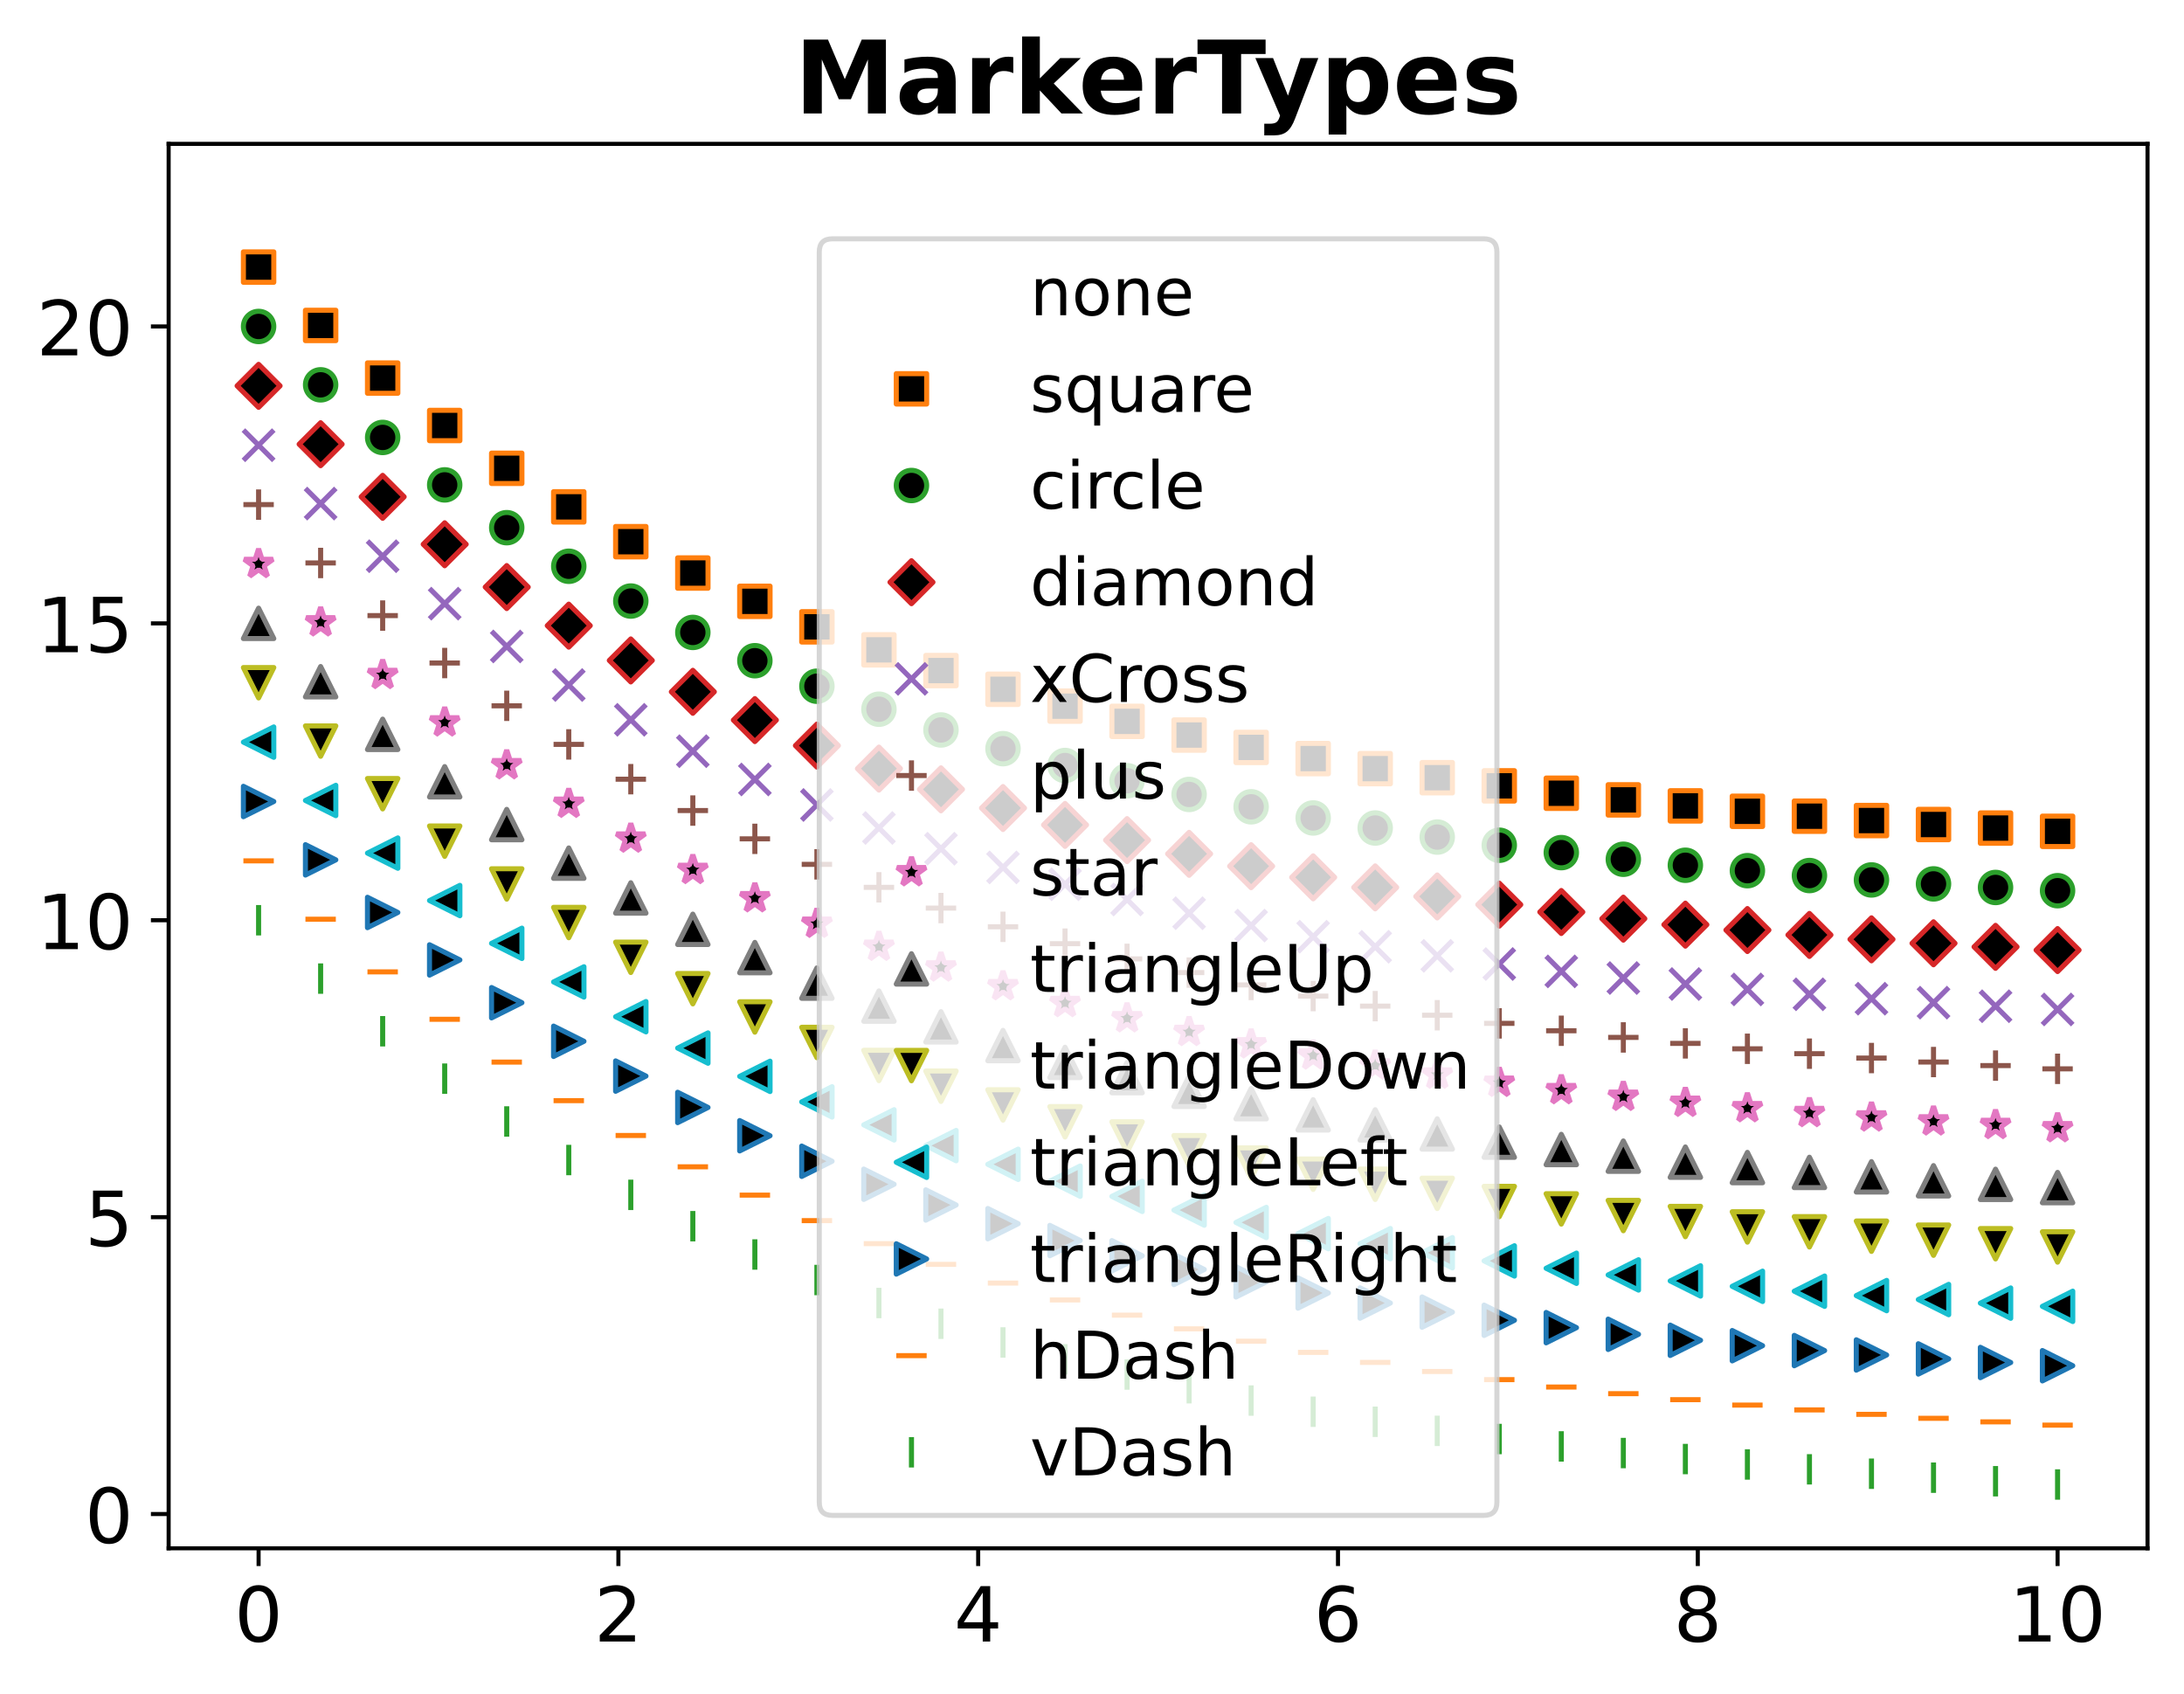 <?xml version="1.0" encoding="utf-8" standalone="no"?>
<!DOCTYPE svg PUBLIC "-//W3C//DTD SVG 1.1//EN"
  "http://www.w3.org/Graphics/SVG/1.1/DTD/svg11.dtd">
<!-- Created with matplotlib (https://matplotlib.org/) -->
<svg height="334.314pt" version="1.1" viewBox="0 0 431.087 334.314" width="431.087pt" xmlns="http://www.w3.org/2000/svg" xmlns:xlink="http://www.w3.org/1999/xlink">
 <defs>
  <style type="text/css">*{stroke-linecap:butt;stroke-linejoin:round;}</style>
 </defs>
 <g id="figure_1">
  <g id="patch_1">
   <path d="M 0 334.314 
L 431.087 334.314 
L 431.087 0 
L 0 0 
z
" style="fill:#ffffff;"/>
  </g>
  <g id="axes_1">
   <g id="patch_2">
    <path d="M 33.288 305.597 
L 423.887 305.597 
L 423.887 28.397 
L 33.288 28.397 
z
" style="fill:#ffffff;"/>
   </g>
   <g id="matplotlib.axis_1">
    <g id="xtick_1">
     <g id="line2d_1">
      <defs>
       <path d="M 0 0 
L 0 3.5 
" id="m052f84292a" style="stroke:#000000;stroke-width:0.8;"/>
      </defs>
      <g>
       <use style="stroke:#000000;stroke-width:0.8;" x="51.042" xlink:href="#m052f84292a" y="305.597"/>
      </g>
     </g>
     <g id="text_1">
      <!-- 0 -->
      <g transform="translate(46.27 323.995)scale(0.15 -0.15)">
       <defs>
        <path d="M 31.781 66.406 
Q 24.172 66.406 20.328 58.906 
Q 16.5 51.422 16.5 36.375 
Q 16.5 21.391 20.328 13.891 
Q 24.172 6.391 31.781 6.391 
Q 39.453 6.391 43.281 13.891 
Q 47.125 21.391 47.125 36.375 
Q 47.125 51.422 43.281 58.906 
Q 39.453 66.406 31.781 66.406 
z
M 31.781 74.219 
Q 44.047 74.219 50.516 64.516 
Q 56.984 54.828 56.984 36.375 
Q 56.984 17.969 50.516 8.266 
Q 44.047 -1.422 31.781 -1.422 
Q 19.531 -1.422 13.062 8.266 
Q 6.594 17.969 6.594 36.375 
Q 6.594 54.828 13.062 64.516 
Q 19.531 74.219 31.781 74.219 
z
" id="DejaVuSans-48"/>
       </defs>
       <use xlink:href="#DejaVuSans-48"/>
      </g>
     </g>
    </g>
    <g id="xtick_2">
     <g id="line2d_2">
      <g>
       <use style="stroke:#000000;stroke-width:0.8;" x="122.06" xlink:href="#m052f84292a" y="305.597"/>
      </g>
     </g>
     <g id="text_2">
      <!-- 2 -->
      <g transform="translate(117.288 323.995)scale(0.15 -0.15)">
       <defs>
        <path d="M 19.188 8.297 
L 53.609 8.297 
L 53.609 0 
L 7.328 0 
L 7.328 8.297 
Q 12.938 14.109 22.625 23.891 
Q 32.328 33.688 34.812 36.531 
Q 39.547 41.844 41.422 45.531 
Q 43.312 49.219 43.312 52.781 
Q 43.312 58.594 39.234 62.25 
Q 35.156 65.922 28.609 65.922 
Q 23.969 65.922 18.812 64.312 
Q 13.672 62.703 7.812 59.422 
L 7.812 69.391 
Q 13.766 71.781 18.938 73 
Q 24.125 74.219 28.422 74.219 
Q 39.75 74.219 46.484 68.547 
Q 53.219 62.891 53.219 53.422 
Q 53.219 48.922 51.531 44.891 
Q 49.859 40.875 45.406 35.406 
Q 44.188 33.984 37.641 27.219 
Q 31.109 20.453 19.188 8.297 
z
" id="DejaVuSans-50"/>
       </defs>
       <use xlink:href="#DejaVuSans-50"/>
      </g>
     </g>
    </g>
    <g id="xtick_3">
     <g id="line2d_3">
      <g>
       <use style="stroke:#000000;stroke-width:0.8;" x="193.078" xlink:href="#m052f84292a" y="305.597"/>
      </g>
     </g>
     <g id="text_3">
      <!-- 4 -->
      <g transform="translate(188.307 323.995)scale(0.15 -0.15)">
       <defs>
        <path d="M 37.797 64.312 
L 12.891 25.391 
L 37.797 25.391 
z
M 35.203 72.906 
L 47.609 72.906 
L 47.609 25.391 
L 58.016 25.391 
L 58.016 17.188 
L 47.609 17.188 
L 47.609 0 
L 37.797 0 
L 37.797 17.188 
L 4.891 17.188 
L 4.891 26.703 
z
" id="DejaVuSans-52"/>
       </defs>
       <use xlink:href="#DejaVuSans-52"/>
      </g>
     </g>
    </g>
    <g id="xtick_4">
     <g id="line2d_4">
      <g>
       <use style="stroke:#000000;stroke-width:0.8;" x="264.097" xlink:href="#m052f84292a" y="305.597"/>
      </g>
     </g>
     <g id="text_4">
      <!-- 6 -->
      <g transform="translate(259.325 323.995)scale(0.15 -0.15)">
       <defs>
        <path d="M 33.016 40.375 
Q 26.375 40.375 22.484 35.828 
Q 18.609 31.297 18.609 23.391 
Q 18.609 15.531 22.484 10.953 
Q 26.375 6.391 33.016 6.391 
Q 39.656 6.391 43.531 10.953 
Q 47.406 15.531 47.406 23.391 
Q 47.406 31.297 43.531 35.828 
Q 39.656 40.375 33.016 40.375 
z
M 52.594 71.297 
L 52.594 62.312 
Q 48.875 64.062 45.094 64.984 
Q 41.312 65.922 37.594 65.922 
Q 27.828 65.922 22.672 59.328 
Q 17.531 52.734 16.797 39.406 
Q 19.672 43.656 24.016 45.922 
Q 28.375 48.188 33.594 48.188 
Q 44.578 48.188 50.953 41.516 
Q 57.328 34.859 57.328 23.391 
Q 57.328 12.156 50.688 5.359 
Q 44.047 -1.422 33.016 -1.422 
Q 20.359 -1.422 13.672 8.266 
Q 6.984 17.969 6.984 36.375 
Q 6.984 53.656 15.188 63.938 
Q 23.391 74.219 37.203 74.219 
Q 40.922 74.219 44.703 73.484 
Q 48.484 72.75 52.594 71.297 
z
" id="DejaVuSans-54"/>
       </defs>
       <use xlink:href="#DejaVuSans-54"/>
      </g>
     </g>
    </g>
    <g id="xtick_5">
     <g id="line2d_5">
      <g>
       <use style="stroke:#000000;stroke-width:0.8;" x="335.115" xlink:href="#m052f84292a" y="305.597"/>
      </g>
     </g>
     <g id="text_5">
      <!-- 8 -->
      <g transform="translate(330.343 323.995)scale(0.15 -0.15)">
       <defs>
        <path d="M 31.781 34.625 
Q 24.75 34.625 20.719 30.859 
Q 16.703 27.094 16.703 20.516 
Q 16.703 13.922 20.719 10.156 
Q 24.75 6.391 31.781 6.391 
Q 38.812 6.391 42.859 10.172 
Q 46.922 13.969 46.922 20.516 
Q 46.922 27.094 42.891 30.859 
Q 38.875 34.625 31.781 34.625 
z
M 21.922 38.812 
Q 15.578 40.375 12.031 44.719 
Q 8.5 49.078 8.5 55.328 
Q 8.5 64.062 14.719 69.141 
Q 20.953 74.219 31.781 74.219 
Q 42.672 74.219 48.875 69.141 
Q 55.078 64.062 55.078 55.328 
Q 55.078 49.078 51.531 44.719 
Q 48 40.375 41.703 38.812 
Q 48.828 37.156 52.797 32.312 
Q 56.781 27.484 56.781 20.516 
Q 56.781 9.906 50.312 4.234 
Q 43.844 -1.422 31.781 -1.422 
Q 19.734 -1.422 13.25 4.234 
Q 6.781 9.906 6.781 20.516 
Q 6.781 27.484 10.781 32.312 
Q 14.797 37.156 21.922 38.812 
z
M 18.312 54.391 
Q 18.312 48.734 21.844 45.562 
Q 25.391 42.391 31.781 42.391 
Q 38.141 42.391 41.719 45.562 
Q 45.312 48.734 45.312 54.391 
Q 45.312 60.062 41.719 63.234 
Q 38.141 66.406 31.781 66.406 
Q 25.391 66.406 21.844 63.234 
Q 18.312 60.062 18.312 54.391 
z
" id="DejaVuSans-56"/>
       </defs>
       <use xlink:href="#DejaVuSans-56"/>
      </g>
     </g>
    </g>
    <g id="xtick_6">
     <g id="line2d_6">
      <g>
       <use style="stroke:#000000;stroke-width:0.8;" x="406.133" xlink:href="#m052f84292a" y="305.597"/>
      </g>
     </g>
     <g id="text_6">
      <!-- 10 -->
      <g transform="translate(396.589 323.995)scale(0.15 -0.15)">
       <defs>
        <path d="M 12.406 8.297 
L 28.516 8.297 
L 28.516 63.922 
L 10.984 60.406 
L 10.984 69.391 
L 28.422 72.906 
L 38.281 72.906 
L 38.281 8.297 
L 54.391 8.297 
L 54.391 0 
L 12.406 0 
z
" id="DejaVuSans-49"/>
       </defs>
       <use xlink:href="#DejaVuSans-49"/>
       <use x="63.623" xlink:href="#DejaVuSans-48"/>
      </g>
     </g>
    </g>
   </g>
   <g id="matplotlib.axis_2">
    <g id="ytick_1">
     <g id="line2d_7">
      <defs>
       <path d="M 0 0 
L -3.5 0 
" id="mec45053dd6" style="stroke:#000000;stroke-width:0.8;"/>
      </defs>
      <g>
       <use style="stroke:#000000;stroke-width:0.8;" x="33.288" xlink:href="#mec45053dd6" y="298.832"/>
      </g>
     </g>
     <g id="text_7">
      <!-- 0 -->
      <g transform="translate(16.744 304.531)scale(0.15 -0.15)">
       <use xlink:href="#DejaVuSans-48"/>
      </g>
     </g>
    </g>
    <g id="ytick_2">
     <g id="line2d_8">
      <g>
       <use style="stroke:#000000;stroke-width:0.8;" x="33.288" xlink:href="#mec45053dd6" y="240.233"/>
      </g>
     </g>
     <g id="text_8">
      <!-- 5 -->
      <g transform="translate(16.744 245.932)scale(0.15 -0.15)">
       <defs>
        <path d="M 10.797 72.906 
L 49.516 72.906 
L 49.516 64.594 
L 19.828 64.594 
L 19.828 46.734 
Q 21.969 47.469 24.109 47.828 
Q 26.266 48.188 28.422 48.188 
Q 40.625 48.188 47.75 41.5 
Q 54.891 34.812 54.891 23.391 
Q 54.891 11.625 47.562 5.094 
Q 40.234 -1.422 26.906 -1.422 
Q 22.312 -1.422 17.547 -0.641 
Q 12.797 0.141 7.719 1.703 
L 7.719 11.625 
Q 12.109 9.234 16.797 8.062 
Q 21.484 6.891 26.703 6.891 
Q 35.156 6.891 40.078 11.328 
Q 45.016 15.766 45.016 23.391 
Q 45.016 31 40.078 35.438 
Q 35.156 39.891 26.703 39.891 
Q 22.75 39.891 18.812 39.016 
Q 14.891 38.141 10.797 36.281 
z
" id="DejaVuSans-53"/>
       </defs>
       <use xlink:href="#DejaVuSans-53"/>
      </g>
     </g>
    </g>
    <g id="ytick_3">
     <g id="line2d_9">
      <g>
       <use style="stroke:#000000;stroke-width:0.8;" x="33.288" xlink:href="#mec45053dd6" y="181.634"/>
      </g>
     </g>
     <g id="text_9">
      <!-- 10 -->
      <g transform="translate(7.2 187.333)scale(0.15 -0.15)">
       <use xlink:href="#DejaVuSans-49"/>
       <use x="63.623" xlink:href="#DejaVuSans-48"/>
      </g>
     </g>
    </g>
    <g id="ytick_4">
     <g id="line2d_10">
      <g>
       <use style="stroke:#000000;stroke-width:0.8;" x="33.288" xlink:href="#mec45053dd6" y="123.035"/>
      </g>
     </g>
     <g id="text_10">
      <!-- 15 -->
      <g transform="translate(7.2 128.734)scale(0.15 -0.15)">
       <use xlink:href="#DejaVuSans-49"/>
       <use x="63.623" xlink:href="#DejaVuSans-53"/>
      </g>
     </g>
    </g>
    <g id="ytick_5">
     <g id="line2d_11">
      <g>
       <use style="stroke:#000000;stroke-width:0.8;" x="33.288" xlink:href="#mec45053dd6" y="64.436"/>
      </g>
     </g>
     <g id="text_11">
      <!-- 20 -->
      <g transform="translate(7.2 70.135)scale(0.15 -0.15)">
       <use xlink:href="#DejaVuSans-50"/>
       <use x="63.623" xlink:href="#DejaVuSans-48"/>
      </g>
     </g>
    </g>
   </g>
   <g id="line2d_12"/>
   <g id="line2d_13">
    <defs>
     <path d="M -3 3 
L 3 3 
L 3 -3 
L -3 -3 
z
" id="m7f61e553e2" style="stroke:#ff7f0e;stroke-linejoin:miter;"/>
    </defs>
    <g clip-path="url(#p0a2743ee7e)">
     <use style="stroke:#ff7f0e;stroke-linejoin:miter;" x="51.042" xlink:href="#m7f61e553e2" y="52.717"/>
     <use style="stroke:#ff7f0e;stroke-linejoin:miter;" x="63.287" xlink:href="#m7f61e553e2" y="64.235"/>
     <use style="stroke:#ff7f0e;stroke-linejoin:miter;" x="75.531" xlink:href="#m7f61e553e2" y="74.62"/>
     <use style="stroke:#ff7f0e;stroke-linejoin:miter;" x="87.776" xlink:href="#m7f61e553e2" y="83.986"/>
     <use style="stroke:#ff7f0e;stroke-linejoin:miter;" x="100.02" xlink:href="#m7f61e553e2" y="92.431"/>
     <use style="stroke:#ff7f0e;stroke-linejoin:miter;" x="112.265" xlink:href="#m7f61e553e2" y="100.045"/>
     <use style="stroke:#ff7f0e;stroke-linejoin:miter;" x="124.509" xlink:href="#m7f61e553e2" y="106.912"/>
     <use style="stroke:#ff7f0e;stroke-linejoin:miter;" x="136.754" xlink:href="#m7f61e553e2" y="113.104"/>
     <use style="stroke:#ff7f0e;stroke-linejoin:miter;" x="148.998" xlink:href="#m7f61e553e2" y="118.687"/>
     <use style="stroke:#ff7f0e;stroke-linejoin:miter;" x="161.243" xlink:href="#m7f61e553e2" y="123.721"/>
     <use style="stroke:#ff7f0e;stroke-linejoin:miter;" x="173.487" xlink:href="#m7f61e553e2" y="128.261"/>
     <use style="stroke:#ff7f0e;stroke-linejoin:miter;" x="185.732" xlink:href="#m7f61e553e2" y="132.355"/>
     <use style="stroke:#ff7f0e;stroke-linejoin:miter;" x="197.976" xlink:href="#m7f61e553e2" y="136.046"/>
     <use style="stroke:#ff7f0e;stroke-linejoin:miter;" x="210.221" xlink:href="#m7f61e553e2" y="139.374"/>
     <use style="stroke:#ff7f0e;stroke-linejoin:miter;" x="222.465" xlink:href="#m7f61e553e2" y="142.376"/>
     <use style="stroke:#ff7f0e;stroke-linejoin:miter;" x="234.71" xlink:href="#m7f61e553e2" y="145.082"/>
     <use style="stroke:#ff7f0e;stroke-linejoin:miter;" x="246.954" xlink:href="#m7f61e553e2" y="147.523"/>
     <use style="stroke:#ff7f0e;stroke-linejoin:miter;" x="259.199" xlink:href="#m7f61e553e2" y="149.723"/>
     <use style="stroke:#ff7f0e;stroke-linejoin:miter;" x="271.443" xlink:href="#m7f61e553e2" y="151.708"/>
     <use style="stroke:#ff7f0e;stroke-linejoin:miter;" x="283.688" xlink:href="#m7f61e553e2" y="153.497"/>
     <use style="stroke:#ff7f0e;stroke-linejoin:miter;" x="295.932" xlink:href="#m7f61e553e2" y="155.11"/>
     <use style="stroke:#ff7f0e;stroke-linejoin:miter;" x="308.177" xlink:href="#m7f61e553e2" y="156.565"/>
     <use style="stroke:#ff7f0e;stroke-linejoin:miter;" x="320.421" xlink:href="#m7f61e553e2" y="157.877"/>
     <use style="stroke:#ff7f0e;stroke-linejoin:miter;" x="332.666" xlink:href="#m7f61e553e2" y="159.06"/>
     <use style="stroke:#ff7f0e;stroke-linejoin:miter;" x="344.91" xlink:href="#m7f61e553e2" y="160.127"/>
     <use style="stroke:#ff7f0e;stroke-linejoin:miter;" x="357.155" xlink:href="#m7f61e553e2" y="161.089"/>
     <use style="stroke:#ff7f0e;stroke-linejoin:miter;" x="369.399" xlink:href="#m7f61e553e2" y="161.956"/>
     <use style="stroke:#ff7f0e;stroke-linejoin:miter;" x="381.644" xlink:href="#m7f61e553e2" y="162.738"/>
     <use style="stroke:#ff7f0e;stroke-linejoin:miter;" x="393.888" xlink:href="#m7f61e553e2" y="163.443"/>
     <use style="stroke:#ff7f0e;stroke-linejoin:miter;" x="406.133" xlink:href="#m7f61e553e2" y="164.079"/>
    </g>
   </g>
   <g id="line2d_14">
    <defs>
     <path d="M 0 3 
C 0.796 3 1.559 2.684 2.121 2.121 
C 2.684 1.559 3 0.796 3 0 
C 3 -0.796 2.684 -1.559 2.121 -2.121 
C 1.559 -2.684 0.796 -3 0 -3 
C -0.796 -3 -1.559 -2.684 -2.121 -2.121 
C -2.684 -1.559 -3 -0.796 -3 0 
C -3 0.796 -2.684 1.559 -2.121 2.121 
C -1.559 2.684 -0.796 3 0 3 
z
" id="m8318cb1f63" style="stroke:#2ca02c;"/>
    </defs>
    <g clip-path="url(#p0a2743ee7e)">
     <use style="stroke:#2ca02c;" x="51.042" xlink:href="#m8318cb1f63" y="64.436"/>
     <use style="stroke:#2ca02c;" x="63.287" xlink:href="#m8318cb1f63" y="75.954"/>
     <use style="stroke:#2ca02c;" x="75.531" xlink:href="#m8318cb1f63" y="86.34"/>
     <use style="stroke:#2ca02c;" x="87.776" xlink:href="#m8318cb1f63" y="95.705"/>
     <use style="stroke:#2ca02c;" x="100.02" xlink:href="#m8318cb1f63" y="104.15"/>
     <use style="stroke:#2ca02c;" x="112.265" xlink:href="#m8318cb1f63" y="111.765"/>
     <use style="stroke:#2ca02c;" x="124.509" xlink:href="#m8318cb1f63" y="118.632"/>
     <use style="stroke:#2ca02c;" x="136.754" xlink:href="#m8318cb1f63" y="124.823"/>
     <use style="stroke:#2ca02c;" x="148.998" xlink:href="#m8318cb1f63" y="130.407"/>
     <use style="stroke:#2ca02c;" x="161.243" xlink:href="#m8318cb1f63" y="135.441"/>
     <use style="stroke:#2ca02c;" x="173.487" xlink:href="#m8318cb1f63" y="139.981"/>
     <use style="stroke:#2ca02c;" x="185.732" xlink:href="#m8318cb1f63" y="144.074"/>
     <use style="stroke:#2ca02c;" x="197.976" xlink:href="#m8318cb1f63" y="147.766"/>
     <use style="stroke:#2ca02c;" x="210.221" xlink:href="#m8318cb1f63" y="151.094"/>
     <use style="stroke:#2ca02c;" x="222.465" xlink:href="#m8318cb1f63" y="154.096"/>
     <use style="stroke:#2ca02c;" x="234.71" xlink:href="#m8318cb1f63" y="156.802"/>
     <use style="stroke:#2ca02c;" x="246.954" xlink:href="#m8318cb1f63" y="159.242"/>
     <use style="stroke:#2ca02c;" x="259.199" xlink:href="#m8318cb1f63" y="161.443"/>
     <use style="stroke:#2ca02c;" x="271.443" xlink:href="#m8318cb1f63" y="163.427"/>
     <use style="stroke:#2ca02c;" x="283.688" xlink:href="#m8318cb1f63" y="165.217"/>
     <use style="stroke:#2ca02c;" x="295.932" xlink:href="#m8318cb1f63" y="166.83"/>
     <use style="stroke:#2ca02c;" x="308.177" xlink:href="#m8318cb1f63" y="168.285"/>
     <use style="stroke:#2ca02c;" x="320.421" xlink:href="#m8318cb1f63" y="169.597"/>
     <use style="stroke:#2ca02c;" x="332.666" xlink:href="#m8318cb1f63" y="170.78"/>
     <use style="stroke:#2ca02c;" x="344.91" xlink:href="#m8318cb1f63" y="171.847"/>
     <use style="stroke:#2ca02c;" x="357.155" xlink:href="#m8318cb1f63" y="172.809"/>
     <use style="stroke:#2ca02c;" x="369.399" xlink:href="#m8318cb1f63" y="173.676"/>
     <use style="stroke:#2ca02c;" x="381.644" xlink:href="#m8318cb1f63" y="174.458"/>
     <use style="stroke:#2ca02c;" x="393.888" xlink:href="#m8318cb1f63" y="175.163"/>
     <use style="stroke:#2ca02c;" x="406.133" xlink:href="#m8318cb1f63" y="175.799"/>
    </g>
   </g>
   <g id="line2d_15">
    <defs>
     <path d="M -0 4.243 
L 4.243 0 
L 0 -4.243 
L -4.243 -0 
z
" id="mc7a5b3e65b" style="stroke:#d62728;stroke-linejoin:miter;"/>
    </defs>
    <g clip-path="url(#p0a2743ee7e)">
     <use style="stroke:#d62728;stroke-linejoin:miter;" x="51.042" xlink:href="#mc7a5b3e65b" y="76.156"/>
     <use style="stroke:#d62728;stroke-linejoin:miter;" x="63.287" xlink:href="#mc7a5b3e65b" y="87.674"/>
     <use style="stroke:#d62728;stroke-linejoin:miter;" x="75.531" xlink:href="#mc7a5b3e65b" y="98.06"/>
     <use style="stroke:#d62728;stroke-linejoin:miter;" x="87.776" xlink:href="#mc7a5b3e65b" y="107.425"/>
     <use style="stroke:#d62728;stroke-linejoin:miter;" x="100.02" xlink:href="#mc7a5b3e65b" y="115.87"/>
     <use style="stroke:#d62728;stroke-linejoin:miter;" x="112.265" xlink:href="#mc7a5b3e65b" y="123.485"/>
     <use style="stroke:#d62728;stroke-linejoin:miter;" x="124.509" xlink:href="#mc7a5b3e65b" y="130.351"/>
     <use style="stroke:#d62728;stroke-linejoin:miter;" x="136.754" xlink:href="#mc7a5b3e65b" y="136.543"/>
     <use style="stroke:#d62728;stroke-linejoin:miter;" x="148.998" xlink:href="#mc7a5b3e65b" y="142.126"/>
     <use style="stroke:#d62728;stroke-linejoin:miter;" x="161.243" xlink:href="#mc7a5b3e65b" y="147.161"/>
     <use style="stroke:#d62728;stroke-linejoin:miter;" x="173.487" xlink:href="#mc7a5b3e65b" y="151.701"/>
     <use style="stroke:#d62728;stroke-linejoin:miter;" x="185.732" xlink:href="#mc7a5b3e65b" y="155.794"/>
     <use style="stroke:#d62728;stroke-linejoin:miter;" x="197.976" xlink:href="#mc7a5b3e65b" y="159.485"/>
     <use style="stroke:#d62728;stroke-linejoin:miter;" x="210.221" xlink:href="#mc7a5b3e65b" y="162.814"/>
     <use style="stroke:#d62728;stroke-linejoin:miter;" x="222.465" xlink:href="#mc7a5b3e65b" y="165.815"/>
     <use style="stroke:#d62728;stroke-linejoin:miter;" x="234.71" xlink:href="#mc7a5b3e65b" y="168.522"/>
     <use style="stroke:#d62728;stroke-linejoin:miter;" x="246.954" xlink:href="#mc7a5b3e65b" y="170.962"/>
     <use style="stroke:#d62728;stroke-linejoin:miter;" x="259.199" xlink:href="#mc7a5b3e65b" y="173.163"/>
     <use style="stroke:#d62728;stroke-linejoin:miter;" x="271.443" xlink:href="#mc7a5b3e65b" y="175.147"/>
     <use style="stroke:#d62728;stroke-linejoin:miter;" x="283.688" xlink:href="#mc7a5b3e65b" y="176.936"/>
     <use style="stroke:#d62728;stroke-linejoin:miter;" x="295.932" xlink:href="#mc7a5b3e65b" y="178.55"/>
     <use style="stroke:#d62728;stroke-linejoin:miter;" x="308.177" xlink:href="#mc7a5b3e65b" y="180.005"/>
     <use style="stroke:#d62728;stroke-linejoin:miter;" x="320.421" xlink:href="#mc7a5b3e65b" y="181.317"/>
     <use style="stroke:#d62728;stroke-linejoin:miter;" x="332.666" xlink:href="#mc7a5b3e65b" y="182.5"/>
     <use style="stroke:#d62728;stroke-linejoin:miter;" x="344.91" xlink:href="#mc7a5b3e65b" y="183.566"/>
     <use style="stroke:#d62728;stroke-linejoin:miter;" x="357.155" xlink:href="#mc7a5b3e65b" y="184.528"/>
     <use style="stroke:#d62728;stroke-linejoin:miter;" x="369.399" xlink:href="#mc7a5b3e65b" y="185.396"/>
     <use style="stroke:#d62728;stroke-linejoin:miter;" x="381.644" xlink:href="#mc7a5b3e65b" y="186.178"/>
     <use style="stroke:#d62728;stroke-linejoin:miter;" x="393.888" xlink:href="#mc7a5b3e65b" y="186.883"/>
     <use style="stroke:#d62728;stroke-linejoin:miter;" x="406.133" xlink:href="#mc7a5b3e65b" y="187.519"/>
    </g>
   </g>
   <g id="line2d_16">
    <defs>
     <path d="M -3 3 
L 3 -3 
M -3 -3 
L 3 3 
" id="ma226fc6fd7" style="stroke:#9467bd;"/>
    </defs>
    <g clip-path="url(#p0a2743ee7e)">
     <use style="stroke:#9467bd;" x="51.042" xlink:href="#ma226fc6fd7" y="87.876"/>
     <use style="stroke:#9467bd;" x="63.287" xlink:href="#ma226fc6fd7" y="99.394"/>
     <use style="stroke:#9467bd;" x="75.531" xlink:href="#ma226fc6fd7" y="109.78"/>
     <use style="stroke:#9467bd;" x="87.776" xlink:href="#ma226fc6fd7" y="119.145"/>
     <use style="stroke:#9467bd;" x="100.02" xlink:href="#ma226fc6fd7" y="127.59"/>
     <use style="stroke:#9467bd;" x="112.265" xlink:href="#ma226fc6fd7" y="135.205"/>
     <use style="stroke:#9467bd;" x="124.509" xlink:href="#ma226fc6fd7" y="142.071"/>
     <use style="stroke:#9467bd;" x="136.754" xlink:href="#ma226fc6fd7" y="148.263"/>
     <use style="stroke:#9467bd;" x="148.998" xlink:href="#ma226fc6fd7" y="153.846"/>
     <use style="stroke:#9467bd;" x="161.243" xlink:href="#ma226fc6fd7" y="158.881"/>
     <use style="stroke:#9467bd;" x="173.487" xlink:href="#ma226fc6fd7" y="163.42"/>
     <use style="stroke:#9467bd;" x="185.732" xlink:href="#ma226fc6fd7" y="167.514"/>
     <use style="stroke:#9467bd;" x="197.976" xlink:href="#ma226fc6fd7" y="171.205"/>
     <use style="stroke:#9467bd;" x="210.221" xlink:href="#ma226fc6fd7" y="174.534"/>
     <use style="stroke:#9467bd;" x="222.465" xlink:href="#ma226fc6fd7" y="177.535"/>
     <use style="stroke:#9467bd;" x="234.71" xlink:href="#ma226fc6fd7" y="180.242"/>
     <use style="stroke:#9467bd;" x="246.954" xlink:href="#ma226fc6fd7" y="182.682"/>
     <use style="stroke:#9467bd;" x="259.199" xlink:href="#ma226fc6fd7" y="184.883"/>
     <use style="stroke:#9467bd;" x="271.443" xlink:href="#ma226fc6fd7" y="186.867"/>
     <use style="stroke:#9467bd;" x="283.688" xlink:href="#ma226fc6fd7" y="188.656"/>
     <use style="stroke:#9467bd;" x="295.932" xlink:href="#ma226fc6fd7" y="190.27"/>
     <use style="stroke:#9467bd;" x="308.177" xlink:href="#ma226fc6fd7" y="191.725"/>
     <use style="stroke:#9467bd;" x="320.421" xlink:href="#ma226fc6fd7" y="193.036"/>
     <use style="stroke:#9467bd;" x="332.666" xlink:href="#ma226fc6fd7" y="194.219"/>
     <use style="stroke:#9467bd;" x="344.91" xlink:href="#ma226fc6fd7" y="195.286"/>
     <use style="stroke:#9467bd;" x="357.155" xlink:href="#ma226fc6fd7" y="196.248"/>
     <use style="stroke:#9467bd;" x="369.399" xlink:href="#ma226fc6fd7" y="197.115"/>
     <use style="stroke:#9467bd;" x="381.644" xlink:href="#ma226fc6fd7" y="197.898"/>
     <use style="stroke:#9467bd;" x="393.888" xlink:href="#ma226fc6fd7" y="198.603"/>
     <use style="stroke:#9467bd;" x="406.133" xlink:href="#ma226fc6fd7" y="199.239"/>
    </g>
   </g>
   <g id="line2d_17">
    <defs>
     <path d="M -3 0 
L 3 0 
M 0 3 
L 0 -3 
" id="m858efe0e73" style="stroke:#8c564b;"/>
    </defs>
    <g clip-path="url(#p0a2743ee7e)">
     <use style="stroke:#8c564b;" x="51.042" xlink:href="#m858efe0e73" y="99.596"/>
     <use style="stroke:#8c564b;" x="63.287" xlink:href="#m858efe0e73" y="111.114"/>
     <use style="stroke:#8c564b;" x="75.531" xlink:href="#m858efe0e73" y="121.5"/>
     <use style="stroke:#8c564b;" x="87.776" xlink:href="#m858efe0e73" y="130.865"/>
     <use style="stroke:#8c564b;" x="100.02" xlink:href="#m858efe0e73" y="139.31"/>
     <use style="stroke:#8c564b;" x="112.265" xlink:href="#m858efe0e73" y="146.925"/>
     <use style="stroke:#8c564b;" x="124.509" xlink:href="#m858efe0e73" y="153.791"/>
     <use style="stroke:#8c564b;" x="136.754" xlink:href="#m858efe0e73" y="159.983"/>
     <use style="stroke:#8c564b;" x="148.998" xlink:href="#m858efe0e73" y="165.566"/>
     <use style="stroke:#8c564b;" x="161.243" xlink:href="#m858efe0e73" y="170.6"/>
     <use style="stroke:#8c564b;" x="173.487" xlink:href="#m858efe0e73" y="175.14"/>
     <use style="stroke:#8c564b;" x="185.732" xlink:href="#m858efe0e73" y="179.234"/>
     <use style="stroke:#8c564b;" x="197.976" xlink:href="#m858efe0e73" y="182.925"/>
     <use style="stroke:#8c564b;" x="210.221" xlink:href="#m858efe0e73" y="186.254"/>
     <use style="stroke:#8c564b;" x="222.465" xlink:href="#m858efe0e73" y="189.255"/>
     <use style="stroke:#8c564b;" x="234.71" xlink:href="#m858efe0e73" y="191.961"/>
     <use style="stroke:#8c564b;" x="246.954" xlink:href="#m858efe0e73" y="194.402"/>
     <use style="stroke:#8c564b;" x="259.199" xlink:href="#m858efe0e73" y="196.602"/>
     <use style="stroke:#8c564b;" x="271.443" xlink:href="#m858efe0e73" y="198.587"/>
     <use style="stroke:#8c564b;" x="283.688" xlink:href="#m858efe0e73" y="200.376"/>
     <use style="stroke:#8c564b;" x="295.932" xlink:href="#m858efe0e73" y="201.989"/>
     <use style="stroke:#8c564b;" x="308.177" xlink:href="#m858efe0e73" y="203.444"/>
     <use style="stroke:#8c564b;" x="320.421" xlink:href="#m858efe0e73" y="204.756"/>
     <use style="stroke:#8c564b;" x="332.666" xlink:href="#m858efe0e73" y="205.939"/>
     <use style="stroke:#8c564b;" x="344.91" xlink:href="#m858efe0e73" y="207.006"/>
     <use style="stroke:#8c564b;" x="357.155" xlink:href="#m858efe0e73" y="207.968"/>
     <use style="stroke:#8c564b;" x="369.399" xlink:href="#m858efe0e73" y="208.835"/>
     <use style="stroke:#8c564b;" x="381.644" xlink:href="#m858efe0e73" y="209.617"/>
     <use style="stroke:#8c564b;" x="393.888" xlink:href="#m858efe0e73" y="210.323"/>
     <use style="stroke:#8c564b;" x="406.133" xlink:href="#m858efe0e73" y="210.958"/>
    </g>
   </g>
   <g id="line2d_18">
    <defs>
     <path d="M 0 -3 
L -0.674 -0.927 
L -2.853 -0.927 
L -1.09 0.354 
L -1.763 2.427 
L -0 1.146 
L 1.763 2.427 
L 1.09 0.354 
L 2.853 -0.927 
L 0.674 -0.927 
z
" id="m5298d040bf" style="stroke:#e377c2;stroke-linejoin:bevel;"/>
    </defs>
    <g clip-path="url(#p0a2743ee7e)">
     <use style="stroke:#e377c2;stroke-linejoin:bevel;" x="51.042" xlink:href="#m5298d040bf" y="111.315"/>
     <use style="stroke:#e377c2;stroke-linejoin:bevel;" x="63.287" xlink:href="#m5298d040bf" y="122.833"/>
     <use style="stroke:#e377c2;stroke-linejoin:bevel;" x="75.531" xlink:href="#m5298d040bf" y="133.219"/>
     <use style="stroke:#e377c2;stroke-linejoin:bevel;" x="87.776" xlink:href="#m5298d040bf" y="142.585"/>
     <use style="stroke:#e377c2;stroke-linejoin:bevel;" x="100.02" xlink:href="#m5298d040bf" y="151.029"/>
     <use style="stroke:#e377c2;stroke-linejoin:bevel;" x="112.265" xlink:href="#m5298d040bf" y="158.644"/>
     <use style="stroke:#e377c2;stroke-linejoin:bevel;" x="124.509" xlink:href="#m5298d040bf" y="165.511"/>
     <use style="stroke:#e377c2;stroke-linejoin:bevel;" x="136.754" xlink:href="#m5298d040bf" y="171.703"/>
     <use style="stroke:#e377c2;stroke-linejoin:bevel;" x="148.998" xlink:href="#m5298d040bf" y="177.286"/>
     <use style="stroke:#e377c2;stroke-linejoin:bevel;" x="161.243" xlink:href="#m5298d040bf" y="182.32"/>
     <use style="stroke:#e377c2;stroke-linejoin:bevel;" x="173.487" xlink:href="#m5298d040bf" y="186.86"/>
     <use style="stroke:#e377c2;stroke-linejoin:bevel;" x="185.732" xlink:href="#m5298d040bf" y="190.954"/>
     <use style="stroke:#e377c2;stroke-linejoin:bevel;" x="197.976" xlink:href="#m5298d040bf" y="194.645"/>
     <use style="stroke:#e377c2;stroke-linejoin:bevel;" x="210.221" xlink:href="#m5298d040bf" y="197.973"/>
     <use style="stroke:#e377c2;stroke-linejoin:bevel;" x="222.465" xlink:href="#m5298d040bf" y="200.975"/>
     <use style="stroke:#e377c2;stroke-linejoin:bevel;" x="234.71" xlink:href="#m5298d040bf" y="203.681"/>
     <use style="stroke:#e377c2;stroke-linejoin:bevel;" x="246.954" xlink:href="#m5298d040bf" y="206.121"/>
     <use style="stroke:#e377c2;stroke-linejoin:bevel;" x="259.199" xlink:href="#m5298d040bf" y="208.322"/>
     <use style="stroke:#e377c2;stroke-linejoin:bevel;" x="271.443" xlink:href="#m5298d040bf" y="210.306"/>
     <use style="stroke:#e377c2;stroke-linejoin:bevel;" x="283.688" xlink:href="#m5298d040bf" y="212.096"/>
     <use style="stroke:#e377c2;stroke-linejoin:bevel;" x="295.932" xlink:href="#m5298d040bf" y="213.709"/>
     <use style="stroke:#e377c2;stroke-linejoin:bevel;" x="308.177" xlink:href="#m5298d040bf" y="215.164"/>
     <use style="stroke:#e377c2;stroke-linejoin:bevel;" x="320.421" xlink:href="#m5298d040bf" y="216.476"/>
     <use style="stroke:#e377c2;stroke-linejoin:bevel;" x="332.666" xlink:href="#m5298d040bf" y="217.659"/>
     <use style="stroke:#e377c2;stroke-linejoin:bevel;" x="344.91" xlink:href="#m5298d040bf" y="218.726"/>
     <use style="stroke:#e377c2;stroke-linejoin:bevel;" x="357.155" xlink:href="#m5298d040bf" y="219.688"/>
     <use style="stroke:#e377c2;stroke-linejoin:bevel;" x="369.399" xlink:href="#m5298d040bf" y="220.555"/>
     <use style="stroke:#e377c2;stroke-linejoin:bevel;" x="381.644" xlink:href="#m5298d040bf" y="221.337"/>
     <use style="stroke:#e377c2;stroke-linejoin:bevel;" x="393.888" xlink:href="#m5298d040bf" y="222.042"/>
     <use style="stroke:#e377c2;stroke-linejoin:bevel;" x="406.133" xlink:href="#m5298d040bf" y="222.678"/>
    </g>
   </g>
   <g id="line2d_19">
    <defs>
     <path d="M 0 -3 
L -3 3 
L 3 3 
z
" id="m537e97222f" style="stroke:#7f7f7f;stroke-linejoin:miter;"/>
    </defs>
    <g clip-path="url(#p0a2743ee7e)">
     <use style="stroke:#7f7f7f;stroke-linejoin:miter;" x="51.042" xlink:href="#m537e97222f" y="123.035"/>
     <use style="stroke:#7f7f7f;stroke-linejoin:miter;" x="63.287" xlink:href="#m537e97222f" y="134.553"/>
     <use style="stroke:#7f7f7f;stroke-linejoin:miter;" x="75.531" xlink:href="#m537e97222f" y="144.939"/>
     <use style="stroke:#7f7f7f;stroke-linejoin:miter;" x="87.776" xlink:href="#m537e97222f" y="154.304"/>
     <use style="stroke:#7f7f7f;stroke-linejoin:miter;" x="100.02" xlink:href="#m537e97222f" y="162.749"/>
     <use style="stroke:#7f7f7f;stroke-linejoin:miter;" x="112.265" xlink:href="#m537e97222f" y="170.364"/>
     <use style="stroke:#7f7f7f;stroke-linejoin:miter;" x="124.509" xlink:href="#m537e97222f" y="177.231"/>
     <use style="stroke:#7f7f7f;stroke-linejoin:miter;" x="136.754" xlink:href="#m537e97222f" y="183.422"/>
     <use style="stroke:#7f7f7f;stroke-linejoin:miter;" x="148.998" xlink:href="#m537e97222f" y="189.005"/>
     <use style="stroke:#7f7f7f;stroke-linejoin:miter;" x="161.243" xlink:href="#m537e97222f" y="194.04"/>
     <use style="stroke:#7f7f7f;stroke-linejoin:miter;" x="173.487" xlink:href="#m537e97222f" y="198.58"/>
     <use style="stroke:#7f7f7f;stroke-linejoin:miter;" x="185.732" xlink:href="#m537e97222f" y="202.673"/>
     <use style="stroke:#7f7f7f;stroke-linejoin:miter;" x="197.976" xlink:href="#m537e97222f" y="206.365"/>
     <use style="stroke:#7f7f7f;stroke-linejoin:miter;" x="210.221" xlink:href="#m537e97222f" y="209.693"/>
     <use style="stroke:#7f7f7f;stroke-linejoin:miter;" x="222.465" xlink:href="#m537e97222f" y="212.694"/>
     <use style="stroke:#7f7f7f;stroke-linejoin:miter;" x="234.71" xlink:href="#m537e97222f" y="215.401"/>
     <use style="stroke:#7f7f7f;stroke-linejoin:miter;" x="246.954" xlink:href="#m537e97222f" y="217.841"/>
     <use style="stroke:#7f7f7f;stroke-linejoin:miter;" x="259.199" xlink:href="#m537e97222f" y="220.042"/>
     <use style="stroke:#7f7f7f;stroke-linejoin:miter;" x="271.443" xlink:href="#m537e97222f" y="222.026"/>
     <use style="stroke:#7f7f7f;stroke-linejoin:miter;" x="283.688" xlink:href="#m537e97222f" y="223.816"/>
     <use style="stroke:#7f7f7f;stroke-linejoin:miter;" x="295.932" xlink:href="#m537e97222f" y="225.429"/>
     <use style="stroke:#7f7f7f;stroke-linejoin:miter;" x="308.177" xlink:href="#m537e97222f" y="226.884"/>
     <use style="stroke:#7f7f7f;stroke-linejoin:miter;" x="320.421" xlink:href="#m537e97222f" y="228.196"/>
     <use style="stroke:#7f7f7f;stroke-linejoin:miter;" x="332.666" xlink:href="#m537e97222f" y="229.379"/>
     <use style="stroke:#7f7f7f;stroke-linejoin:miter;" x="344.91" xlink:href="#m537e97222f" y="230.445"/>
     <use style="stroke:#7f7f7f;stroke-linejoin:miter;" x="357.155" xlink:href="#m537e97222f" y="231.407"/>
     <use style="stroke:#7f7f7f;stroke-linejoin:miter;" x="369.399" xlink:href="#m537e97222f" y="232.275"/>
     <use style="stroke:#7f7f7f;stroke-linejoin:miter;" x="381.644" xlink:href="#m537e97222f" y="233.057"/>
     <use style="stroke:#7f7f7f;stroke-linejoin:miter;" x="393.888" xlink:href="#m537e97222f" y="233.762"/>
     <use style="stroke:#7f7f7f;stroke-linejoin:miter;" x="406.133" xlink:href="#m537e97222f" y="234.398"/>
    </g>
   </g>
   <g id="line2d_20">
    <defs>
     <path d="M -0 3 
L 3 -3 
L -3 -3 
z
" id="m9ae21402b5" style="stroke:#bcbd22;stroke-linejoin:miter;"/>
    </defs>
    <g clip-path="url(#p0a2743ee7e)">
     <use style="stroke:#bcbd22;stroke-linejoin:miter;" x="51.042" xlink:href="#m9ae21402b5" y="134.755"/>
     <use style="stroke:#bcbd22;stroke-linejoin:miter;" x="63.287" xlink:href="#m9ae21402b5" y="146.273"/>
     <use style="stroke:#bcbd22;stroke-linejoin:miter;" x="75.531" xlink:href="#m9ae21402b5" y="156.659"/>
     <use style="stroke:#bcbd22;stroke-linejoin:miter;" x="87.776" xlink:href="#m9ae21402b5" y="166.024"/>
     <use style="stroke:#bcbd22;stroke-linejoin:miter;" x="100.02" xlink:href="#m9ae21402b5" y="174.469"/>
     <use style="stroke:#bcbd22;stroke-linejoin:miter;" x="112.265" xlink:href="#m9ae21402b5" y="182.084"/>
     <use style="stroke:#bcbd22;stroke-linejoin:miter;" x="124.509" xlink:href="#m9ae21402b5" y="188.95"/>
     <use style="stroke:#bcbd22;stroke-linejoin:miter;" x="136.754" xlink:href="#m9ae21402b5" y="195.142"/>
     <use style="stroke:#bcbd22;stroke-linejoin:miter;" x="148.998" xlink:href="#m9ae21402b5" y="200.725"/>
     <use style="stroke:#bcbd22;stroke-linejoin:miter;" x="161.243" xlink:href="#m9ae21402b5" y="205.76"/>
     <use style="stroke:#bcbd22;stroke-linejoin:miter;" x="173.487" xlink:href="#m9ae21402b5" y="210.299"/>
     <use style="stroke:#bcbd22;stroke-linejoin:miter;" x="185.732" xlink:href="#m9ae21402b5" y="214.393"/>
     <use style="stroke:#bcbd22;stroke-linejoin:miter;" x="197.976" xlink:href="#m9ae21402b5" y="218.084"/>
     <use style="stroke:#bcbd22;stroke-linejoin:miter;" x="210.221" xlink:href="#m9ae21402b5" y="221.413"/>
     <use style="stroke:#bcbd22;stroke-linejoin:miter;" x="222.465" xlink:href="#m9ae21402b5" y="224.414"/>
     <use style="stroke:#bcbd22;stroke-linejoin:miter;" x="234.71" xlink:href="#m9ae21402b5" y="227.121"/>
     <use style="stroke:#bcbd22;stroke-linejoin:miter;" x="246.954" xlink:href="#m9ae21402b5" y="229.561"/>
     <use style="stroke:#bcbd22;stroke-linejoin:miter;" x="259.199" xlink:href="#m9ae21402b5" y="231.762"/>
     <use style="stroke:#bcbd22;stroke-linejoin:miter;" x="271.443" xlink:href="#m9ae21402b5" y="233.746"/>
     <use style="stroke:#bcbd22;stroke-linejoin:miter;" x="283.688" xlink:href="#m9ae21402b5" y="235.535"/>
     <use style="stroke:#bcbd22;stroke-linejoin:miter;" x="295.932" xlink:href="#m9ae21402b5" y="237.149"/>
     <use style="stroke:#bcbd22;stroke-linejoin:miter;" x="308.177" xlink:href="#m9ae21402b5" y="238.604"/>
     <use style="stroke:#bcbd22;stroke-linejoin:miter;" x="320.421" xlink:href="#m9ae21402b5" y="239.916"/>
     <use style="stroke:#bcbd22;stroke-linejoin:miter;" x="332.666" xlink:href="#m9ae21402b5" y="241.099"/>
     <use style="stroke:#bcbd22;stroke-linejoin:miter;" x="344.91" xlink:href="#m9ae21402b5" y="242.165"/>
     <use style="stroke:#bcbd22;stroke-linejoin:miter;" x="357.155" xlink:href="#m9ae21402b5" y="243.127"/>
     <use style="stroke:#bcbd22;stroke-linejoin:miter;" x="369.399" xlink:href="#m9ae21402b5" y="243.994"/>
     <use style="stroke:#bcbd22;stroke-linejoin:miter;" x="381.644" xlink:href="#m9ae21402b5" y="244.777"/>
     <use style="stroke:#bcbd22;stroke-linejoin:miter;" x="393.888" xlink:href="#m9ae21402b5" y="245.482"/>
     <use style="stroke:#bcbd22;stroke-linejoin:miter;" x="406.133" xlink:href="#m9ae21402b5" y="246.118"/>
    </g>
   </g>
   <g id="line2d_21">
    <defs>
     <path d="M -3 -0 
L 3 3 
L 3 -3 
z
" id="m5b6305fc8e" style="stroke:#17becf;stroke-linejoin:miter;"/>
    </defs>
    <g clip-path="url(#p0a2743ee7e)">
     <use style="stroke:#17becf;stroke-linejoin:miter;" x="51.042" xlink:href="#m5b6305fc8e" y="146.475"/>
     <use style="stroke:#17becf;stroke-linejoin:miter;" x="63.287" xlink:href="#m5b6305fc8e" y="157.993"/>
     <use style="stroke:#17becf;stroke-linejoin:miter;" x="75.531" xlink:href="#m5b6305fc8e" y="168.379"/>
     <use style="stroke:#17becf;stroke-linejoin:miter;" x="87.776" xlink:href="#m5b6305fc8e" y="177.744"/>
     <use style="stroke:#17becf;stroke-linejoin:miter;" x="100.02" xlink:href="#m5b6305fc8e" y="186.189"/>
     <use style="stroke:#17becf;stroke-linejoin:miter;" x="112.265" xlink:href="#m5b6305fc8e" y="193.804"/>
     <use style="stroke:#17becf;stroke-linejoin:miter;" x="124.509" xlink:href="#m5b6305fc8e" y="200.67"/>
     <use style="stroke:#17becf;stroke-linejoin:miter;" x="136.754" xlink:href="#m5b6305fc8e" y="206.862"/>
     <use style="stroke:#17becf;stroke-linejoin:miter;" x="148.998" xlink:href="#m5b6305fc8e" y="212.445"/>
     <use style="stroke:#17becf;stroke-linejoin:miter;" x="161.243" xlink:href="#m5b6305fc8e" y="217.48"/>
     <use style="stroke:#17becf;stroke-linejoin:miter;" x="173.487" xlink:href="#m5b6305fc8e" y="222.019"/>
     <use style="stroke:#17becf;stroke-linejoin:miter;" x="185.732" xlink:href="#m5b6305fc8e" y="226.113"/>
     <use style="stroke:#17becf;stroke-linejoin:miter;" x="197.976" xlink:href="#m5b6305fc8e" y="229.804"/>
     <use style="stroke:#17becf;stroke-linejoin:miter;" x="210.221" xlink:href="#m5b6305fc8e" y="233.133"/>
     <use style="stroke:#17becf;stroke-linejoin:miter;" x="222.465" xlink:href="#m5b6305fc8e" y="236.134"/>
     <use style="stroke:#17becf;stroke-linejoin:miter;" x="234.71" xlink:href="#m5b6305fc8e" y="238.84"/>
     <use style="stroke:#17becf;stroke-linejoin:miter;" x="246.954" xlink:href="#m5b6305fc8e" y="241.281"/>
     <use style="stroke:#17becf;stroke-linejoin:miter;" x="259.199" xlink:href="#m5b6305fc8e" y="243.481"/>
     <use style="stroke:#17becf;stroke-linejoin:miter;" x="271.443" xlink:href="#m5b6305fc8e" y="245.466"/>
     <use style="stroke:#17becf;stroke-linejoin:miter;" x="283.688" xlink:href="#m5b6305fc8e" y="247.255"/>
     <use style="stroke:#17becf;stroke-linejoin:miter;" x="295.932" xlink:href="#m5b6305fc8e" y="248.869"/>
     <use style="stroke:#17becf;stroke-linejoin:miter;" x="308.177" xlink:href="#m5b6305fc8e" y="250.323"/>
     <use style="stroke:#17becf;stroke-linejoin:miter;" x="320.421" xlink:href="#m5b6305fc8e" y="251.635"/>
     <use style="stroke:#17becf;stroke-linejoin:miter;" x="332.666" xlink:href="#m5b6305fc8e" y="252.818"/>
     <use style="stroke:#17becf;stroke-linejoin:miter;" x="344.91" xlink:href="#m5b6305fc8e" y="253.885"/>
     <use style="stroke:#17becf;stroke-linejoin:miter;" x="357.155" xlink:href="#m5b6305fc8e" y="254.847"/>
     <use style="stroke:#17becf;stroke-linejoin:miter;" x="369.399" xlink:href="#m5b6305fc8e" y="255.714"/>
     <use style="stroke:#17becf;stroke-linejoin:miter;" x="381.644" xlink:href="#m5b6305fc8e" y="256.496"/>
     <use style="stroke:#17becf;stroke-linejoin:miter;" x="393.888" xlink:href="#m5b6305fc8e" y="257.202"/>
     <use style="stroke:#17becf;stroke-linejoin:miter;" x="406.133" xlink:href="#m5b6305fc8e" y="257.838"/>
    </g>
   </g>
   <g id="line2d_22">
    <defs>
     <path d="M 3 0 
L -3 -3 
L -3 3 
z
" id="mb4659aa70e" style="stroke:#1f77b4;stroke-linejoin:miter;"/>
    </defs>
    <g clip-path="url(#p0a2743ee7e)">
     <use style="stroke:#1f77b4;stroke-linejoin:miter;" x="51.042" xlink:href="#mb4659aa70e" y="158.195"/>
     <use style="stroke:#1f77b4;stroke-linejoin:miter;" x="63.287" xlink:href="#mb4659aa70e" y="169.712"/>
     <use style="stroke:#1f77b4;stroke-linejoin:miter;" x="75.531" xlink:href="#mb4659aa70e" y="180.098"/>
     <use style="stroke:#1f77b4;stroke-linejoin:miter;" x="87.776" xlink:href="#mb4659aa70e" y="189.464"/>
     <use style="stroke:#1f77b4;stroke-linejoin:miter;" x="100.02" xlink:href="#mb4659aa70e" y="197.908"/>
     <use style="stroke:#1f77b4;stroke-linejoin:miter;" x="112.265" xlink:href="#mb4659aa70e" y="205.523"/>
     <use style="stroke:#1f77b4;stroke-linejoin:miter;" x="124.509" xlink:href="#mb4659aa70e" y="212.39"/>
     <use style="stroke:#1f77b4;stroke-linejoin:miter;" x="136.754" xlink:href="#mb4659aa70e" y="218.582"/>
     <use style="stroke:#1f77b4;stroke-linejoin:miter;" x="148.998" xlink:href="#mb4659aa70e" y="224.165"/>
     <use style="stroke:#1f77b4;stroke-linejoin:miter;" x="161.243" xlink:href="#mb4659aa70e" y="229.199"/>
     <use style="stroke:#1f77b4;stroke-linejoin:miter;" x="173.487" xlink:href="#mb4659aa70e" y="233.739"/>
     <use style="stroke:#1f77b4;stroke-linejoin:miter;" x="185.732" xlink:href="#mb4659aa70e" y="237.833"/>
     <use style="stroke:#1f77b4;stroke-linejoin:miter;" x="197.976" xlink:href="#mb4659aa70e" y="241.524"/>
     <use style="stroke:#1f77b4;stroke-linejoin:miter;" x="210.221" xlink:href="#mb4659aa70e" y="244.852"/>
     <use style="stroke:#1f77b4;stroke-linejoin:miter;" x="222.465" xlink:href="#mb4659aa70e" y="247.854"/>
     <use style="stroke:#1f77b4;stroke-linejoin:miter;" x="234.71" xlink:href="#mb4659aa70e" y="250.56"/>
     <use style="stroke:#1f77b4;stroke-linejoin:miter;" x="246.954" xlink:href="#mb4659aa70e" y="253.001"/>
     <use style="stroke:#1f77b4;stroke-linejoin:miter;" x="259.199" xlink:href="#mb4659aa70e" y="255.201"/>
     <use style="stroke:#1f77b4;stroke-linejoin:miter;" x="271.443" xlink:href="#mb4659aa70e" y="257.185"/>
     <use style="stroke:#1f77b4;stroke-linejoin:miter;" x="283.688" xlink:href="#mb4659aa70e" y="258.975"/>
     <use style="stroke:#1f77b4;stroke-linejoin:miter;" x="295.932" xlink:href="#mb4659aa70e" y="260.588"/>
     <use style="stroke:#1f77b4;stroke-linejoin:miter;" x="308.177" xlink:href="#mb4659aa70e" y="262.043"/>
     <use style="stroke:#1f77b4;stroke-linejoin:miter;" x="320.421" xlink:href="#mb4659aa70e" y="263.355"/>
     <use style="stroke:#1f77b4;stroke-linejoin:miter;" x="332.666" xlink:href="#mb4659aa70e" y="264.538"/>
     <use style="stroke:#1f77b4;stroke-linejoin:miter;" x="344.91" xlink:href="#mb4659aa70e" y="265.605"/>
     <use style="stroke:#1f77b4;stroke-linejoin:miter;" x="357.155" xlink:href="#mb4659aa70e" y="266.567"/>
     <use style="stroke:#1f77b4;stroke-linejoin:miter;" x="369.399" xlink:href="#mb4659aa70e" y="267.434"/>
     <use style="stroke:#1f77b4;stroke-linejoin:miter;" x="381.644" xlink:href="#mb4659aa70e" y="268.216"/>
     <use style="stroke:#1f77b4;stroke-linejoin:miter;" x="393.888" xlink:href="#mb4659aa70e" y="268.921"/>
     <use style="stroke:#1f77b4;stroke-linejoin:miter;" x="406.133" xlink:href="#mb4659aa70e" y="269.557"/>
    </g>
   </g>
   <g id="line2d_23">
    <defs>
     <path d="M 3 0 
L -3 -0 
" id="m7fb90f793f" style="stroke:#ff7f0e;"/>
    </defs>
    <g clip-path="url(#p0a2743ee7e)">
     <use style="stroke:#ff7f0e;" x="51.042" xlink:href="#m7fb90f793f" y="169.914"/>
     <use style="stroke:#ff7f0e;" x="63.287" xlink:href="#m7fb90f793f" y="181.432"/>
     <use style="stroke:#ff7f0e;" x="75.531" xlink:href="#m7fb90f793f" y="191.818"/>
     <use style="stroke:#ff7f0e;" x="87.776" xlink:href="#m7fb90f793f" y="201.183"/>
     <use style="stroke:#ff7f0e;" x="100.02" xlink:href="#m7fb90f793f" y="209.628"/>
     <use style="stroke:#ff7f0e;" x="112.265" xlink:href="#m7fb90f793f" y="217.243"/>
     <use style="stroke:#ff7f0e;" x="124.509" xlink:href="#m7fb90f793f" y="224.11"/>
     <use style="stroke:#ff7f0e;" x="136.754" xlink:href="#m7fb90f793f" y="230.301"/>
     <use style="stroke:#ff7f0e;" x="148.998" xlink:href="#m7fb90f793f" y="235.885"/>
     <use style="stroke:#ff7f0e;" x="161.243" xlink:href="#m7fb90f793f" y="240.919"/>
     <use style="stroke:#ff7f0e;" x="173.487" xlink:href="#m7fb90f793f" y="245.459"/>
     <use style="stroke:#ff7f0e;" x="185.732" xlink:href="#m7fb90f793f" y="249.552"/>
     <use style="stroke:#ff7f0e;" x="197.976" xlink:href="#m7fb90f793f" y="253.244"/>
     <use style="stroke:#ff7f0e;" x="210.221" xlink:href="#m7fb90f793f" y="256.572"/>
     <use style="stroke:#ff7f0e;" x="222.465" xlink:href="#m7fb90f793f" y="259.573"/>
     <use style="stroke:#ff7f0e;" x="234.71" xlink:href="#m7fb90f793f" y="262.28"/>
     <use style="stroke:#ff7f0e;" x="246.954" xlink:href="#m7fb90f793f" y="264.72"/>
     <use style="stroke:#ff7f0e;" x="259.199" xlink:href="#m7fb90f793f" y="266.921"/>
     <use style="stroke:#ff7f0e;" x="271.443" xlink:href="#m7fb90f793f" y="268.905"/>
     <use style="stroke:#ff7f0e;" x="283.688" xlink:href="#m7fb90f793f" y="270.695"/>
     <use style="stroke:#ff7f0e;" x="295.932" xlink:href="#m7fb90f793f" y="272.308"/>
     <use style="stroke:#ff7f0e;" x="308.177" xlink:href="#m7fb90f793f" y="273.763"/>
     <use style="stroke:#ff7f0e;" x="320.421" xlink:href="#m7fb90f793f" y="275.075"/>
     <use style="stroke:#ff7f0e;" x="332.666" xlink:href="#m7fb90f793f" y="276.258"/>
     <use style="stroke:#ff7f0e;" x="344.91" xlink:href="#m7fb90f793f" y="277.325"/>
     <use style="stroke:#ff7f0e;" x="357.155" xlink:href="#m7fb90f793f" y="278.286"/>
     <use style="stroke:#ff7f0e;" x="369.399" xlink:href="#m7fb90f793f" y="279.154"/>
     <use style="stroke:#ff7f0e;" x="381.644" xlink:href="#m7fb90f793f" y="279.936"/>
     <use style="stroke:#ff7f0e;" x="393.888" xlink:href="#m7fb90f793f" y="280.641"/>
     <use style="stroke:#ff7f0e;" x="406.133" xlink:href="#m7fb90f793f" y="281.277"/>
    </g>
   </g>
   <g id="line2d_24">
    <defs>
     <path d="M 0 3 
L 0 -3 
" id="mfb46fa00fc" style="stroke:#2ca02c;"/>
    </defs>
    <g clip-path="url(#p0a2743ee7e)">
     <use style="stroke:#2ca02c;" x="51.042" xlink:href="#mfb46fa00fc" y="181.634"/>
     <use style="stroke:#2ca02c;" x="63.287" xlink:href="#mfb46fa00fc" y="193.152"/>
     <use style="stroke:#2ca02c;" x="75.531" xlink:href="#mfb46fa00fc" y="203.538"/>
     <use style="stroke:#2ca02c;" x="87.776" xlink:href="#mfb46fa00fc" y="212.903"/>
     <use style="stroke:#2ca02c;" x="100.02" xlink:href="#mfb46fa00fc" y="221.348"/>
     <use style="stroke:#2ca02c;" x="112.265" xlink:href="#mfb46fa00fc" y="228.963"/>
     <use style="stroke:#2ca02c;" x="124.509" xlink:href="#mfb46fa00fc" y="235.829"/>
     <use style="stroke:#2ca02c;" x="136.754" xlink:href="#mfb46fa00fc" y="242.021"/>
     <use style="stroke:#2ca02c;" x="148.998" xlink:href="#mfb46fa00fc" y="247.604"/>
     <use style="stroke:#2ca02c;" x="161.243" xlink:href="#mfb46fa00fc" y="252.639"/>
     <use style="stroke:#2ca02c;" x="173.487" xlink:href="#mfb46fa00fc" y="257.179"/>
     <use style="stroke:#2ca02c;" x="185.732" xlink:href="#mfb46fa00fc" y="261.272"/>
     <use style="stroke:#2ca02c;" x="197.976" xlink:href="#mfb46fa00fc" y="264.963"/>
     <use style="stroke:#2ca02c;" x="210.221" xlink:href="#mfb46fa00fc" y="268.292"/>
     <use style="stroke:#2ca02c;" x="222.465" xlink:href="#mfb46fa00fc" y="271.293"/>
     <use style="stroke:#2ca02c;" x="234.71" xlink:href="#mfb46fa00fc" y="274"/>
     <use style="stroke:#2ca02c;" x="246.954" xlink:href="#mfb46fa00fc" y="276.44"/>
     <use style="stroke:#2ca02c;" x="259.199" xlink:href="#mfb46fa00fc" y="278.641"/>
     <use style="stroke:#2ca02c;" x="271.443" xlink:href="#mfb46fa00fc" y="280.625"/>
     <use style="stroke:#2ca02c;" x="283.688" xlink:href="#mfb46fa00fc" y="282.414"/>
     <use style="stroke:#2ca02c;" x="295.932" xlink:href="#mfb46fa00fc" y="284.028"/>
     <use style="stroke:#2ca02c;" x="308.177" xlink:href="#mfb46fa00fc" y="285.483"/>
     <use style="stroke:#2ca02c;" x="320.421" xlink:href="#mfb46fa00fc" y="286.795"/>
     <use style="stroke:#2ca02c;" x="332.666" xlink:href="#mfb46fa00fc" y="287.978"/>
     <use style="stroke:#2ca02c;" x="344.91" xlink:href="#mfb46fa00fc" y="289.044"/>
     <use style="stroke:#2ca02c;" x="357.155" xlink:href="#mfb46fa00fc" y="290.006"/>
     <use style="stroke:#2ca02c;" x="369.399" xlink:href="#mfb46fa00fc" y="290.874"/>
     <use style="stroke:#2ca02c;" x="381.644" xlink:href="#mfb46fa00fc" y="291.656"/>
     <use style="stroke:#2ca02c;" x="393.888" xlink:href="#mfb46fa00fc" y="292.361"/>
     <use style="stroke:#2ca02c;" x="406.133" xlink:href="#mfb46fa00fc" y="292.997"/>
    </g>
   </g>
   <g id="patch_3">
    <path d="M 33.288 305.597 
L 33.288 28.397 
" style="fill:none;stroke:#000000;stroke-linecap:square;stroke-linejoin:miter;stroke-width:0.8;"/>
   </g>
   <g id="patch_4">
    <path d="M 423.887 305.597 
L 423.887 28.397 
" style="fill:none;stroke:#000000;stroke-linecap:square;stroke-linejoin:miter;stroke-width:0.8;"/>
   </g>
   <g id="patch_5">
    <path d="M 33.288 305.597 
L 423.887 305.597 
" style="fill:none;stroke:#000000;stroke-linecap:square;stroke-linejoin:miter;stroke-width:0.8;"/>
   </g>
   <g id="patch_6">
    <path d="M 33.288 28.397 
L 423.887 28.397 
" style="fill:none;stroke:#000000;stroke-linecap:square;stroke-linejoin:miter;stroke-width:0.8;"/>
   </g>
   <g id="text_12">
    <!-- MarkerTypes -->
    <g transform="translate(156.809 22.397)scale(0.2 -0.2)">
     <defs>
      <path d="M 9.188 72.906 
L 33.109 72.906 
L 49.703 33.891 
L 66.406 72.906 
L 90.281 72.906 
L 90.281 0 
L 72.516 0 
L 72.516 53.328 
L 55.719 14.016 
L 43.797 14.016 
L 27 53.328 
L 27 0 
L 9.188 0 
z
" id="DejaVuSans-Bold-77"/>
      <path d="M 32.906 24.609 
Q 27.438 24.609 24.672 22.75 
Q 21.922 20.906 21.922 17.281 
Q 21.922 13.969 24.141 12.078 
Q 26.375 10.203 30.328 10.203 
Q 35.25 10.203 38.625 13.734 
Q 42 17.281 42 22.609 
L 42 24.609 
z
M 59.625 31.203 
L 59.625 0 
L 42 0 
L 42 8.109 
Q 38.484 3.125 34.078 0.844 
Q 29.688 -1.422 23.391 -1.422 
Q 14.891 -1.422 9.594 3.531 
Q 4.297 8.5 4.297 16.406 
Q 4.297 26.031 10.906 30.516 
Q 17.531 35.016 31.688 35.016 
L 42 35.016 
L 42 36.375 
Q 42 40.531 38.719 42.453 
Q 35.453 44.391 28.516 44.391 
Q 22.906 44.391 18.062 43.266 
Q 13.234 42.141 9.078 39.891 
L 9.078 53.219 
Q 14.703 54.594 20.359 55.297 
Q 26.031 56 31.688 56 
Q 46.484 56 53.047 50.172 
Q 59.625 44.344 59.625 31.203 
z
" id="DejaVuSans-Bold-97"/>
      <path d="M 49.031 39.797 
Q 46.734 40.875 44.453 41.375 
Q 42.188 41.891 39.891 41.891 
Q 33.156 41.891 29.516 37.562 
Q 25.875 33.25 25.875 25.203 
L 25.875 0 
L 8.406 0 
L 8.406 54.688 
L 25.875 54.688 
L 25.875 45.703 
Q 29.25 51.078 33.609 53.531 
Q 37.984 56 44.094 56 
Q 44.969 56 45.984 55.922 
Q 47.016 55.859 48.969 55.609 
z
" id="DejaVuSans-Bold-114"/>
      <path d="M 8.406 75.984 
L 25.875 75.984 
L 25.875 34.625 
L 46 54.688 
L 66.312 54.688 
L 39.594 29.594 
L 68.406 0 
L 47.219 0 
L 25.875 22.797 
L 25.875 0 
L 8.406 0 
z
" id="DejaVuSans-Bold-107"/>
      <path d="M 62.984 27.484 
L 62.984 22.516 
L 22.125 22.516 
Q 22.75 16.359 26.562 13.281 
Q 30.375 10.203 37.203 10.203 
Q 42.719 10.203 48.5 11.844 
Q 54.297 13.484 60.406 16.797 
L 60.406 3.328 
Q 54.203 0.984 48 -0.219 
Q 41.797 -1.422 35.594 -1.422 
Q 20.75 -1.422 12.516 6.125 
Q 4.297 13.672 4.297 27.297 
Q 4.297 40.672 12.375 48.328 
Q 20.453 56 34.625 56 
Q 47.516 56 55.25 48.234 
Q 62.984 40.484 62.984 27.484 
z
M 45.016 33.297 
Q 45.016 38.281 42.109 41.328 
Q 39.203 44.391 34.516 44.391 
Q 29.438 44.391 26.266 41.531 
Q 23.094 38.672 22.312 33.297 
z
" id="DejaVuSans-Bold-101"/>
      <path d="M 0.484 72.906 
L 67.672 72.906 
L 67.672 58.688 
L 43.5 58.688 
L 43.5 0 
L 24.703 0 
L 24.703 58.688 
L 0.484 58.688 
z
" id="DejaVuSans-Bold-84"/>
      <path d="M 1.219 54.688 
L 18.703 54.688 
L 33.406 17.578 
L 45.906 54.688 
L 63.375 54.688 
L 40.375 -5.172 
Q 36.922 -14.312 32.297 -17.938 
Q 27.688 -21.578 20.125 -21.578 
L 10.016 -21.578 
L 10.016 -10.109 
L 15.484 -10.109 
Q 19.922 -10.109 21.938 -8.688 
Q 23.969 -7.281 25.094 -3.609 
L 25.594 -2.094 
z
" id="DejaVuSans-Bold-121"/>
      <path d="M 25.875 7.906 
L 25.875 -20.797 
L 8.406 -20.797 
L 8.406 54.688 
L 25.875 54.688 
L 25.875 46.688 
Q 29.5 51.469 33.891 53.734 
Q 38.281 56 44 56 
Q 54.109 56 60.594 47.969 
Q 67.094 39.938 67.094 27.297 
Q 67.094 14.656 60.594 6.609 
Q 54.109 -1.422 44 -1.422 
Q 38.281 -1.422 33.891 0.844 
Q 29.5 3.125 25.875 7.906 
z
M 37.5 43.312 
Q 31.891 43.312 28.875 39.188 
Q 25.875 35.062 25.875 27.297 
Q 25.875 19.531 28.875 15.406 
Q 31.891 11.281 37.5 11.281 
Q 43.109 11.281 46.062 15.375 
Q 49.031 19.484 49.031 27.297 
Q 49.031 35.109 46.062 39.203 
Q 43.109 43.312 37.5 43.312 
z
" id="DejaVuSans-Bold-112"/>
      <path d="M 51.125 52.984 
L 51.125 39.703 
Q 45.516 42.047 40.281 43.219 
Q 35.062 44.391 30.422 44.391 
Q 25.438 44.391 23.016 43.141 
Q 20.609 41.891 20.609 39.312 
Q 20.609 37.203 22.438 36.078 
Q 24.266 34.969 29 34.422 
L 32.078 33.984 
Q 45.516 32.281 50.141 28.375 
Q 54.781 24.469 54.781 16.109 
Q 54.781 7.375 48.328 2.969 
Q 41.891 -1.422 29.109 -1.422 
Q 23.688 -1.422 17.891 -0.562 
Q 12.109 0.297 6 2 
L 6 15.281 
Q 11.234 12.75 16.719 11.469 
Q 22.219 10.203 27.875 10.203 
Q 33.016 10.203 35.594 11.609 
Q 38.188 13.031 38.188 15.828 
Q 38.188 18.172 36.406 19.312 
Q 34.625 20.453 29.297 21.094 
L 26.219 21.484 
Q 14.547 22.953 9.859 26.906 
Q 5.172 30.859 5.172 38.922 
Q 5.172 47.609 11.125 51.797 
Q 17.094 56 29.391 56 
Q 34.234 56 39.547 55.266 
Q 44.875 54.547 51.125 52.984 
z
" id="DejaVuSans-Bold-115"/>
     </defs>
     <use xlink:href="#DejaVuSans-Bold-77"/>
     <use x="99.512" xlink:href="#DejaVuSans-Bold-97"/>
     <use x="166.992" xlink:href="#DejaVuSans-Bold-114"/>
     <use x="216.309" xlink:href="#DejaVuSans-Bold-107"/>
     <use x="280.188" xlink:href="#DejaVuSans-Bold-101"/>
     <use x="348.01" xlink:href="#DejaVuSans-Bold-114"/>
     <use x="397.326" xlink:href="#DejaVuSans-Bold-84"/>
     <use x="453.664" xlink:href="#DejaVuSans-Bold-121"/>
     <use x="518.85" xlink:href="#DejaVuSans-Bold-112"/>
     <use x="590.432" xlink:href="#DejaVuSans-Bold-101"/>
     <use x="658.254" xlink:href="#DejaVuSans-Bold-115"/>
    </g>
   </g>
   <g id="legend_1">
    <g id="patch_7">
     <path d="M 164.31 299.097 
L 292.865 299.097 
Q 295.465 299.097 295.465 296.497 
L 295.465 49.737 
Q 295.465 47.137 292.865 47.137 
L 164.31 47.137 
Q 161.71 47.137 161.71 49.737 
L 161.71 296.497 
Q 161.71 299.097 164.31 299.097 
z
" style="fill:#ffffff;opacity:0.8;stroke:#cccccc;stroke-linejoin:miter;"/>
    </g>
    <g id="line2d_25"/>
    <g id="line2d_26"/>
    <g id="text_13">
     <!-- none -->
     <g transform="translate(203.31 62.215)scale(0.13 -0.13)">
      <defs>
       <path d="M 54.891 33.016 
L 54.891 0 
L 45.906 0 
L 45.906 32.719 
Q 45.906 40.484 42.875 44.328 
Q 39.844 48.188 33.797 48.188 
Q 26.516 48.188 22.312 43.547 
Q 18.109 38.922 18.109 30.906 
L 18.109 0 
L 9.078 0 
L 9.078 54.688 
L 18.109 54.688 
L 18.109 46.188 
Q 21.344 51.125 25.703 53.562 
Q 30.078 56 35.797 56 
Q 45.219 56 50.047 50.172 
Q 54.891 44.344 54.891 33.016 
z
" id="DejaVuSans-110"/>
       <path d="M 30.609 48.391 
Q 23.391 48.391 19.188 42.75 
Q 14.984 37.109 14.984 27.297 
Q 14.984 17.484 19.156 11.844 
Q 23.344 6.203 30.609 6.203 
Q 37.797 6.203 41.984 11.859 
Q 46.188 17.531 46.188 27.297 
Q 46.188 37.016 41.984 42.703 
Q 37.797 48.391 30.609 48.391 
z
M 30.609 56 
Q 42.328 56 49.016 48.375 
Q 55.719 40.766 55.719 27.297 
Q 55.719 13.875 49.016 6.219 
Q 42.328 -1.422 30.609 -1.422 
Q 18.844 -1.422 12.172 6.219 
Q 5.516 13.875 5.516 27.297 
Q 5.516 40.766 12.172 48.375 
Q 18.844 56 30.609 56 
z
" id="DejaVuSans-111"/>
       <path d="M 56.203 29.594 
L 56.203 25.203 
L 14.891 25.203 
Q 15.484 15.922 20.484 11.062 
Q 25.484 6.203 34.422 6.203 
Q 39.594 6.203 44.453 7.469 
Q 49.312 8.734 54.109 11.281 
L 54.109 2.781 
Q 49.266 0.734 44.188 -0.344 
Q 39.109 -1.422 33.891 -1.422 
Q 20.797 -1.422 13.156 6.188 
Q 5.516 13.812 5.516 26.812 
Q 5.516 40.234 12.766 48.109 
Q 20.016 56 32.328 56 
Q 43.359 56 49.781 48.891 
Q 56.203 41.797 56.203 29.594 
z
M 47.219 32.234 
Q 47.125 39.594 43.094 43.984 
Q 39.062 48.391 32.422 48.391 
Q 24.906 48.391 20.391 44.141 
Q 15.875 39.891 15.188 32.172 
z
" id="DejaVuSans-101"/>
      </defs>
      <use xlink:href="#DejaVuSans-110"/>
      <use x="63.379" xlink:href="#DejaVuSans-111"/>
      <use x="124.561" xlink:href="#DejaVuSans-110"/>
      <use x="187.939" xlink:href="#DejaVuSans-101"/>
     </g>
    </g>
    <g id="line2d_27"/>
    <g id="line2d_28">
     <g>
      <use style="stroke:#ff7f0e;stroke-linejoin:miter;" x="179.91" xlink:href="#m7f61e553e2" y="76.746"/>
     </g>
    </g>
    <g id="text_14">
     <!-- square -->
     <g transform="translate(203.31 81.296)scale(0.13 -0.13)">
      <defs>
       <path d="M 44.281 53.078 
L 44.281 44.578 
Q 40.484 46.531 36.375 47.5 
Q 32.281 48.484 27.875 48.484 
Q 21.188 48.484 17.844 46.438 
Q 14.5 44.391 14.5 40.281 
Q 14.5 37.156 16.891 35.375 
Q 19.281 33.594 26.516 31.984 
L 29.594 31.297 
Q 39.156 29.25 43.188 25.516 
Q 47.219 21.781 47.219 15.094 
Q 47.219 7.469 41.188 3.016 
Q 35.156 -1.422 24.609 -1.422 
Q 20.219 -1.422 15.453 -0.562 
Q 10.688 0.297 5.422 2 
L 5.422 11.281 
Q 10.406 8.688 15.234 7.391 
Q 20.062 6.109 24.812 6.109 
Q 31.156 6.109 34.562 8.281 
Q 37.984 10.453 37.984 14.406 
Q 37.984 18.062 35.516 20.016 
Q 33.062 21.969 24.703 23.781 
L 21.578 24.516 
Q 13.234 26.266 9.516 29.906 
Q 5.812 33.547 5.812 39.891 
Q 5.812 47.609 11.281 51.797 
Q 16.75 56 26.812 56 
Q 31.781 56 36.172 55.266 
Q 40.578 54.547 44.281 53.078 
z
" id="DejaVuSans-115"/>
       <path d="M 14.797 27.297 
Q 14.797 17.391 18.875 11.75 
Q 22.953 6.109 30.078 6.109 
Q 37.203 6.109 41.297 11.75 
Q 45.406 17.391 45.406 27.297 
Q 45.406 37.203 41.297 42.844 
Q 37.203 48.484 30.078 48.484 
Q 22.953 48.484 18.875 42.844 
Q 14.797 37.203 14.797 27.297 
z
M 45.406 8.203 
Q 42.578 3.328 38.25 0.953 
Q 33.938 -1.422 27.875 -1.422 
Q 17.969 -1.422 11.734 6.484 
Q 5.516 14.406 5.516 27.297 
Q 5.516 40.188 11.734 48.094 
Q 17.969 56 27.875 56 
Q 33.938 56 38.25 53.625 
Q 42.578 51.266 45.406 46.391 
L 45.406 54.688 
L 54.391 54.688 
L 54.391 -20.797 
L 45.406 -20.797 
z
" id="DejaVuSans-113"/>
       <path d="M 8.5 21.578 
L 8.5 54.688 
L 17.484 54.688 
L 17.484 21.922 
Q 17.484 14.156 20.5 10.266 
Q 23.531 6.391 29.594 6.391 
Q 36.859 6.391 41.078 11.031 
Q 45.312 15.672 45.312 23.688 
L 45.312 54.688 
L 54.297 54.688 
L 54.297 0 
L 45.312 0 
L 45.312 8.406 
Q 42.047 3.422 37.719 1 
Q 33.406 -1.422 27.688 -1.422 
Q 18.266 -1.422 13.375 4.438 
Q 8.5 10.297 8.5 21.578 
z
M 31.109 56 
z
" id="DejaVuSans-117"/>
       <path d="M 34.281 27.484 
Q 23.391 27.484 19.188 25 
Q 14.984 22.516 14.984 16.5 
Q 14.984 11.719 18.141 8.906 
Q 21.297 6.109 26.703 6.109 
Q 34.188 6.109 38.703 11.406 
Q 43.219 16.703 43.219 25.484 
L 43.219 27.484 
z
M 52.203 31.203 
L 52.203 0 
L 43.219 0 
L 43.219 8.297 
Q 40.141 3.328 35.547 0.953 
Q 30.953 -1.422 24.312 -1.422 
Q 15.922 -1.422 10.953 3.297 
Q 6 8.016 6 15.922 
Q 6 25.141 12.172 29.828 
Q 18.359 34.516 30.609 34.516 
L 43.219 34.516 
L 43.219 35.406 
Q 43.219 41.609 39.141 45 
Q 35.062 48.391 27.688 48.391 
Q 23 48.391 18.547 47.266 
Q 14.109 46.141 10.016 43.891 
L 10.016 52.203 
Q 14.938 54.109 19.578 55.047 
Q 24.219 56 28.609 56 
Q 40.484 56 46.344 49.844 
Q 52.203 43.703 52.203 31.203 
z
" id="DejaVuSans-97"/>
       <path d="M 41.109 46.297 
Q 39.594 47.172 37.812 47.578 
Q 36.031 48 33.891 48 
Q 26.266 48 22.188 43.047 
Q 18.109 38.094 18.109 28.812 
L 18.109 0 
L 9.078 0 
L 9.078 54.688 
L 18.109 54.688 
L 18.109 46.188 
Q 20.953 51.172 25.484 53.578 
Q 30.031 56 36.531 56 
Q 37.453 56 38.578 55.875 
Q 39.703 55.766 41.062 55.516 
z
" id="DejaVuSans-114"/>
      </defs>
      <use xlink:href="#DejaVuSans-115"/>
      <use x="52.1" xlink:href="#DejaVuSans-113"/>
      <use x="115.576" xlink:href="#DejaVuSans-117"/>
      <use x="178.955" xlink:href="#DejaVuSans-97"/>
      <use x="240.234" xlink:href="#DejaVuSans-114"/>
      <use x="279.098" xlink:href="#DejaVuSans-101"/>
     </g>
    </g>
    <g id="line2d_29"/>
    <g id="line2d_30">
     <g>
      <use style="stroke:#2ca02c;" x="179.91" xlink:href="#m8318cb1f63" y="95.828"/>
     </g>
    </g>
    <g id="text_15">
     <!-- circle -->
     <g transform="translate(203.31 100.378)scale(0.13 -0.13)">
      <defs>
       <path d="M 48.781 52.594 
L 48.781 44.188 
Q 44.969 46.297 41.141 47.344 
Q 37.312 48.391 33.406 48.391 
Q 24.656 48.391 19.812 42.844 
Q 14.984 37.312 14.984 27.297 
Q 14.984 17.281 19.812 11.734 
Q 24.656 6.203 33.406 6.203 
Q 37.312 6.203 41.141 7.25 
Q 44.969 8.297 48.781 10.406 
L 48.781 2.094 
Q 45.016 0.344 40.984 -0.531 
Q 36.969 -1.422 32.422 -1.422 
Q 20.062 -1.422 12.781 6.344 
Q 5.516 14.109 5.516 27.297 
Q 5.516 40.672 12.859 48.328 
Q 20.219 56 33.016 56 
Q 37.156 56 41.109 55.141 
Q 45.062 54.297 48.781 52.594 
z
" id="DejaVuSans-99"/>
       <path d="M 9.422 54.688 
L 18.406 54.688 
L 18.406 0 
L 9.422 0 
z
M 9.422 75.984 
L 18.406 75.984 
L 18.406 64.594 
L 9.422 64.594 
z
" id="DejaVuSans-105"/>
       <path d="M 9.422 75.984 
L 18.406 75.984 
L 18.406 0 
L 9.422 0 
z
" id="DejaVuSans-108"/>
      </defs>
      <use xlink:href="#DejaVuSans-99"/>
      <use x="54.98" xlink:href="#DejaVuSans-105"/>
      <use x="82.764" xlink:href="#DejaVuSans-114"/>
      <use x="121.627" xlink:href="#DejaVuSans-99"/>
      <use x="176.607" xlink:href="#DejaVuSans-108"/>
      <use x="204.391" xlink:href="#DejaVuSans-101"/>
     </g>
    </g>
    <g id="line2d_31"/>
    <g id="line2d_32">
     <g>
      <use style="stroke:#d62728;stroke-linejoin:miter;" x="179.91" xlink:href="#mc7a5b3e65b" y="114.909"/>
     </g>
    </g>
    <g id="text_16">
     <!-- diamond -->
     <g transform="translate(203.31 119.459)scale(0.13 -0.13)">
      <defs>
       <path d="M 45.406 46.391 
L 45.406 75.984 
L 54.391 75.984 
L 54.391 0 
L 45.406 0 
L 45.406 8.203 
Q 42.578 3.328 38.25 0.953 
Q 33.938 -1.422 27.875 -1.422 
Q 17.969 -1.422 11.734 6.484 
Q 5.516 14.406 5.516 27.297 
Q 5.516 40.188 11.734 48.094 
Q 17.969 56 27.875 56 
Q 33.938 56 38.25 53.625 
Q 42.578 51.266 45.406 46.391 
z
M 14.797 27.297 
Q 14.797 17.391 18.875 11.75 
Q 22.953 6.109 30.078 6.109 
Q 37.203 6.109 41.297 11.75 
Q 45.406 17.391 45.406 27.297 
Q 45.406 37.203 41.297 42.844 
Q 37.203 48.484 30.078 48.484 
Q 22.953 48.484 18.875 42.844 
Q 14.797 37.203 14.797 27.297 
z
" id="DejaVuSans-100"/>
       <path d="M 52 44.188 
Q 55.375 50.25 60.062 53.125 
Q 64.75 56 71.094 56 
Q 79.641 56 84.281 50.016 
Q 88.922 44.047 88.922 33.016 
L 88.922 0 
L 79.891 0 
L 79.891 32.719 
Q 79.891 40.578 77.094 44.375 
Q 74.312 48.188 68.609 48.188 
Q 61.625 48.188 57.562 43.547 
Q 53.516 38.922 53.516 30.906 
L 53.516 0 
L 44.484 0 
L 44.484 32.719 
Q 44.484 40.625 41.703 44.406 
Q 38.922 48.188 33.109 48.188 
Q 26.219 48.188 22.156 43.531 
Q 18.109 38.875 18.109 30.906 
L 18.109 0 
L 9.078 0 
L 9.078 54.688 
L 18.109 54.688 
L 18.109 46.188 
Q 21.188 51.219 25.484 53.609 
Q 29.781 56 35.688 56 
Q 41.656 56 45.828 52.969 
Q 50 49.953 52 44.188 
z
" id="DejaVuSans-109"/>
      </defs>
      <use xlink:href="#DejaVuSans-100"/>
      <use x="63.477" xlink:href="#DejaVuSans-105"/>
      <use x="91.26" xlink:href="#DejaVuSans-97"/>
      <use x="152.539" xlink:href="#DejaVuSans-109"/>
      <use x="249.951" xlink:href="#DejaVuSans-111"/>
      <use x="311.133" xlink:href="#DejaVuSans-110"/>
      <use x="374.512" xlink:href="#DejaVuSans-100"/>
     </g>
    </g>
    <g id="line2d_33"/>
    <g id="line2d_34">
     <g>
      <use style="stroke:#9467bd;" x="179.91" xlink:href="#ma226fc6fd7" y="133.991"/>
     </g>
    </g>
    <g id="text_17">
     <!-- xCross -->
     <g transform="translate(203.31 138.541)scale(0.13 -0.13)">
      <defs>
       <path d="M 54.891 54.688 
L 35.109 28.078 
L 55.906 0 
L 45.312 0 
L 29.391 21.484 
L 13.484 0 
L 2.875 0 
L 24.125 28.609 
L 4.688 54.688 
L 15.281 54.688 
L 29.781 35.203 
L 44.281 54.688 
z
" id="DejaVuSans-120"/>
       <path d="M 64.406 67.281 
L 64.406 56.891 
Q 59.422 61.531 53.781 63.812 
Q 48.141 66.109 41.797 66.109 
Q 29.297 66.109 22.656 58.469 
Q 16.016 50.828 16.016 36.375 
Q 16.016 21.969 22.656 14.328 
Q 29.297 6.688 41.797 6.688 
Q 48.141 6.688 53.781 8.984 
Q 59.422 11.281 64.406 15.922 
L 64.406 5.609 
Q 59.234 2.094 53.438 0.328 
Q 47.656 -1.422 41.219 -1.422 
Q 24.656 -1.422 15.125 8.703 
Q 5.609 18.844 5.609 36.375 
Q 5.609 53.953 15.125 64.078 
Q 24.656 74.219 41.219 74.219 
Q 47.75 74.219 53.531 72.484 
Q 59.328 70.75 64.406 67.281 
z
" id="DejaVuSans-67"/>
      </defs>
      <use xlink:href="#DejaVuSans-120"/>
      <use x="59.18" xlink:href="#DejaVuSans-67"/>
      <use x="129.004" xlink:href="#DejaVuSans-114"/>
      <use x="167.867" xlink:href="#DejaVuSans-111"/>
      <use x="229.049" xlink:href="#DejaVuSans-115"/>
      <use x="281.148" xlink:href="#DejaVuSans-115"/>
     </g>
    </g>
    <g id="line2d_35"/>
    <g id="line2d_36">
     <g>
      <use style="stroke:#8c564b;" x="179.91" xlink:href="#m858efe0e73" y="153.072"/>
     </g>
    </g>
    <g id="text_18">
     <!-- plus -->
     <g transform="translate(203.31 157.622)scale(0.13 -0.13)">
      <defs>
       <path d="M 18.109 8.203 
L 18.109 -20.797 
L 9.078 -20.797 
L 9.078 54.688 
L 18.109 54.688 
L 18.109 46.391 
Q 20.953 51.266 25.266 53.625 
Q 29.594 56 35.594 56 
Q 45.562 56 51.781 48.094 
Q 58.016 40.188 58.016 27.297 
Q 58.016 14.406 51.781 6.484 
Q 45.562 -1.422 35.594 -1.422 
Q 29.594 -1.422 25.266 0.953 
Q 20.953 3.328 18.109 8.203 
z
M 48.688 27.297 
Q 48.688 37.203 44.609 42.844 
Q 40.531 48.484 33.406 48.484 
Q 26.266 48.484 22.188 42.844 
Q 18.109 37.203 18.109 27.297 
Q 18.109 17.391 22.188 11.75 
Q 26.266 6.109 33.406 6.109 
Q 40.531 6.109 44.609 11.75 
Q 48.688 17.391 48.688 27.297 
z
" id="DejaVuSans-112"/>
      </defs>
      <use xlink:href="#DejaVuSans-112"/>
      <use x="63.477" xlink:href="#DejaVuSans-108"/>
      <use x="91.26" xlink:href="#DejaVuSans-117"/>
      <use x="154.639" xlink:href="#DejaVuSans-115"/>
     </g>
    </g>
    <g id="line2d_37"/>
    <g id="line2d_38">
     <g>
      <use style="stroke:#e377c2;stroke-linejoin:bevel;" x="179.91" xlink:href="#m5298d040bf" y="172.154"/>
     </g>
    </g>
    <g id="text_19">
     <!-- star -->
     <g transform="translate(203.31 176.704)scale(0.13 -0.13)">
      <defs>
       <path d="M 18.312 70.219 
L 18.312 54.688 
L 36.812 54.688 
L 36.812 47.703 
L 18.312 47.703 
L 18.312 18.016 
Q 18.312 11.328 20.141 9.422 
Q 21.969 7.516 27.594 7.516 
L 36.812 7.516 
L 36.812 0 
L 27.594 0 
Q 17.188 0 13.234 3.875 
Q 9.281 7.766 9.281 18.016 
L 9.281 47.703 
L 2.688 47.703 
L 2.688 54.688 
L 9.281 54.688 
L 9.281 70.219 
z
" id="DejaVuSans-116"/>
      </defs>
      <use xlink:href="#DejaVuSans-115"/>
      <use x="52.1" xlink:href="#DejaVuSans-116"/>
      <use x="91.309" xlink:href="#DejaVuSans-97"/>
      <use x="152.588" xlink:href="#DejaVuSans-114"/>
     </g>
    </g>
    <g id="line2d_39"/>
    <g id="line2d_40">
     <g>
      <use style="stroke:#7f7f7f;stroke-linejoin:miter;" x="179.91" xlink:href="#m537e97222f" y="191.235"/>
     </g>
    </g>
    <g id="text_20">
     <!-- triangleUp -->
     <g transform="translate(203.31 195.785)scale(0.13 -0.13)">
      <defs>
       <path d="M 45.406 27.984 
Q 45.406 37.75 41.375 43.109 
Q 37.359 48.484 30.078 48.484 
Q 22.859 48.484 18.828 43.109 
Q 14.797 37.75 14.797 27.984 
Q 14.797 18.266 18.828 12.891 
Q 22.859 7.516 30.078 7.516 
Q 37.359 7.516 41.375 12.891 
Q 45.406 18.266 45.406 27.984 
z
M 54.391 6.781 
Q 54.391 -7.172 48.188 -13.984 
Q 42 -20.797 29.203 -20.797 
Q 24.469 -20.797 20.266 -20.094 
Q 16.062 -19.391 12.109 -17.922 
L 12.109 -9.188 
Q 16.062 -11.328 19.922 -12.344 
Q 23.781 -13.375 27.781 -13.375 
Q 36.625 -13.375 41.016 -8.766 
Q 45.406 -4.156 45.406 5.172 
L 45.406 9.625 
Q 42.625 4.781 38.281 2.391 
Q 33.938 0 27.875 0 
Q 17.828 0 11.672 7.656 
Q 5.516 15.328 5.516 27.984 
Q 5.516 40.672 11.672 48.328 
Q 17.828 56 27.875 56 
Q 33.938 56 38.281 53.609 
Q 42.625 51.219 45.406 46.391 
L 45.406 54.688 
L 54.391 54.688 
z
" id="DejaVuSans-103"/>
       <path d="M 8.688 72.906 
L 18.609 72.906 
L 18.609 28.609 
Q 18.609 16.891 22.844 11.734 
Q 27.094 6.594 36.625 6.594 
Q 46.094 6.594 50.344 11.734 
Q 54.594 16.891 54.594 28.609 
L 54.594 72.906 
L 64.5 72.906 
L 64.5 27.391 
Q 64.5 13.141 57.438 5.859 
Q 50.391 -1.422 36.625 -1.422 
Q 22.797 -1.422 15.734 5.859 
Q 8.688 13.141 8.688 27.391 
z
" id="DejaVuSans-85"/>
      </defs>
      <use xlink:href="#DejaVuSans-116"/>
      <use x="39.209" xlink:href="#DejaVuSans-114"/>
      <use x="80.322" xlink:href="#DejaVuSans-105"/>
      <use x="108.105" xlink:href="#DejaVuSans-97"/>
      <use x="169.385" xlink:href="#DejaVuSans-110"/>
      <use x="232.764" xlink:href="#DejaVuSans-103"/>
      <use x="296.24" xlink:href="#DejaVuSans-108"/>
      <use x="324.023" xlink:href="#DejaVuSans-101"/>
      <use x="385.547" xlink:href="#DejaVuSans-85"/>
      <use x="458.74" xlink:href="#DejaVuSans-112"/>
     </g>
    </g>
    <g id="line2d_41"/>
    <g id="line2d_42">
     <g>
      <use style="stroke:#bcbd22;stroke-linejoin:miter;" x="179.91" xlink:href="#m9ae21402b5" y="210.317"/>
     </g>
    </g>
    <g id="text_21">
     <!-- triangleDown -->
     <g transform="translate(203.31 214.867)scale(0.13 -0.13)">
      <defs>
       <path d="M 19.672 64.797 
L 19.672 8.109 
L 31.594 8.109 
Q 46.688 8.109 53.688 14.938 
Q 60.688 21.781 60.688 36.531 
Q 60.688 51.172 53.688 57.984 
Q 46.688 64.797 31.594 64.797 
z
M 9.812 72.906 
L 30.078 72.906 
Q 51.266 72.906 61.172 64.094 
Q 71.094 55.281 71.094 36.531 
Q 71.094 17.672 61.125 8.828 
Q 51.172 0 30.078 0 
L 9.812 0 
z
" id="DejaVuSans-68"/>
       <path d="M 4.203 54.688 
L 13.188 54.688 
L 24.422 12.016 
L 35.594 54.688 
L 46.188 54.688 
L 57.422 12.016 
L 68.609 54.688 
L 77.594 54.688 
L 63.281 0 
L 52.688 0 
L 40.922 44.828 
L 29.109 0 
L 18.5 0 
z
" id="DejaVuSans-119"/>
      </defs>
      <use xlink:href="#DejaVuSans-116"/>
      <use x="39.209" xlink:href="#DejaVuSans-114"/>
      <use x="80.322" xlink:href="#DejaVuSans-105"/>
      <use x="108.105" xlink:href="#DejaVuSans-97"/>
      <use x="169.385" xlink:href="#DejaVuSans-110"/>
      <use x="232.764" xlink:href="#DejaVuSans-103"/>
      <use x="296.24" xlink:href="#DejaVuSans-108"/>
      <use x="324.023" xlink:href="#DejaVuSans-101"/>
      <use x="385.547" xlink:href="#DejaVuSans-68"/>
      <use x="462.549" xlink:href="#DejaVuSans-111"/>
      <use x="523.73" xlink:href="#DejaVuSans-119"/>
      <use x="605.518" xlink:href="#DejaVuSans-110"/>
     </g>
    </g>
    <g id="line2d_43"/>
    <g id="line2d_44">
     <g>
      <use style="stroke:#17becf;stroke-linejoin:miter;" x="179.91" xlink:href="#m5b6305fc8e" y="229.399"/>
     </g>
    </g>
    <g id="text_22">
     <!-- triangleLeft -->
     <g transform="translate(203.31 233.949)scale(0.13 -0.13)">
      <defs>
       <path d="M 9.812 72.906 
L 19.672 72.906 
L 19.672 8.297 
L 55.172 8.297 
L 55.172 0 
L 9.812 0 
z
" id="DejaVuSans-76"/>
       <path d="M 37.109 75.984 
L 37.109 68.5 
L 28.516 68.5 
Q 23.688 68.5 21.797 66.547 
Q 19.922 64.594 19.922 59.516 
L 19.922 54.688 
L 34.719 54.688 
L 34.719 47.703 
L 19.922 47.703 
L 19.922 0 
L 10.891 0 
L 10.891 47.703 
L 2.297 47.703 
L 2.297 54.688 
L 10.891 54.688 
L 10.891 58.5 
Q 10.891 67.625 15.141 71.797 
Q 19.391 75.984 28.609 75.984 
z
" id="DejaVuSans-102"/>
      </defs>
      <use xlink:href="#DejaVuSans-116"/>
      <use x="39.209" xlink:href="#DejaVuSans-114"/>
      <use x="80.322" xlink:href="#DejaVuSans-105"/>
      <use x="108.105" xlink:href="#DejaVuSans-97"/>
      <use x="169.385" xlink:href="#DejaVuSans-110"/>
      <use x="232.764" xlink:href="#DejaVuSans-103"/>
      <use x="296.24" xlink:href="#DejaVuSans-108"/>
      <use x="324.023" xlink:href="#DejaVuSans-101"/>
      <use x="385.547" xlink:href="#DejaVuSans-76"/>
      <use x="439.51" xlink:href="#DejaVuSans-101"/>
      <use x="501.033" xlink:href="#DejaVuSans-102"/>
      <use x="534.488" xlink:href="#DejaVuSans-116"/>
     </g>
    </g>
    <g id="line2d_45"/>
    <g id="line2d_46">
     <g>
      <use style="stroke:#1f77b4;stroke-linejoin:miter;" x="179.91" xlink:href="#mb4659aa70e" y="248.48"/>
     </g>
    </g>
    <g id="text_23">
     <!-- triangleRight -->
     <g transform="translate(203.31 253.03)scale(0.13 -0.13)">
      <defs>
       <path d="M 44.391 34.188 
Q 47.562 33.109 50.562 29.594 
Q 53.562 26.078 56.594 19.922 
L 66.609 0 
L 56 0 
L 46.688 18.703 
Q 43.062 26.031 39.672 28.422 
Q 36.281 30.812 30.422 30.812 
L 19.672 30.812 
L 19.672 0 
L 9.812 0 
L 9.812 72.906 
L 32.078 72.906 
Q 44.578 72.906 50.734 67.672 
Q 56.891 62.453 56.891 51.906 
Q 56.891 45.016 53.688 40.469 
Q 50.484 35.938 44.391 34.188 
z
M 19.672 64.797 
L 19.672 38.922 
L 32.078 38.922 
Q 39.203 38.922 42.844 42.219 
Q 46.484 45.516 46.484 51.906 
Q 46.484 58.297 42.844 61.547 
Q 39.203 64.797 32.078 64.797 
z
" id="DejaVuSans-82"/>
       <path d="M 54.891 33.016 
L 54.891 0 
L 45.906 0 
L 45.906 32.719 
Q 45.906 40.484 42.875 44.328 
Q 39.844 48.188 33.797 48.188 
Q 26.516 48.188 22.312 43.547 
Q 18.109 38.922 18.109 30.906 
L 18.109 0 
L 9.078 0 
L 9.078 75.984 
L 18.109 75.984 
L 18.109 46.188 
Q 21.344 51.125 25.703 53.562 
Q 30.078 56 35.797 56 
Q 45.219 56 50.047 50.172 
Q 54.891 44.344 54.891 33.016 
z
" id="DejaVuSans-104"/>
      </defs>
      <use xlink:href="#DejaVuSans-116"/>
      <use x="39.209" xlink:href="#DejaVuSans-114"/>
      <use x="80.322" xlink:href="#DejaVuSans-105"/>
      <use x="108.105" xlink:href="#DejaVuSans-97"/>
      <use x="169.385" xlink:href="#DejaVuSans-110"/>
      <use x="232.764" xlink:href="#DejaVuSans-103"/>
      <use x="296.24" xlink:href="#DejaVuSans-108"/>
      <use x="324.023" xlink:href="#DejaVuSans-101"/>
      <use x="385.547" xlink:href="#DejaVuSans-82"/>
      <use x="455.029" xlink:href="#DejaVuSans-105"/>
      <use x="482.812" xlink:href="#DejaVuSans-103"/>
      <use x="546.289" xlink:href="#DejaVuSans-104"/>
      <use x="609.668" xlink:href="#DejaVuSans-116"/>
     </g>
    </g>
    <g id="line2d_47"/>
    <g id="line2d_48">
     <g>
      <use style="stroke:#ff7f0e;" x="179.91" xlink:href="#m7fb90f793f" y="267.562"/>
     </g>
    </g>
    <g id="text_24">
     <!-- hDash -->
     <g transform="translate(203.31 272.112)scale(0.13 -0.13)">
      <use xlink:href="#DejaVuSans-104"/>
      <use x="63.379" xlink:href="#DejaVuSans-68"/>
      <use x="140.381" xlink:href="#DejaVuSans-97"/>
      <use x="201.66" xlink:href="#DejaVuSans-115"/>
      <use x="253.76" xlink:href="#DejaVuSans-104"/>
     </g>
    </g>
    <g id="line2d_49"/>
    <g id="line2d_50">
     <g>
      <use style="stroke:#2ca02c;" x="179.91" xlink:href="#mfb46fa00fc" y="286.643"/>
     </g>
    </g>
    <g id="text_25">
     <!-- vDash -->
     <g transform="translate(203.31 291.193)scale(0.13 -0.13)">
      <defs>
       <path d="M 2.984 54.688 
L 12.5 54.688 
L 29.594 8.797 
L 46.688 54.688 
L 56.203 54.688 
L 35.688 0 
L 23.484 0 
z
" id="DejaVuSans-118"/>
      </defs>
      <use xlink:href="#DejaVuSans-118"/>
      <use x="59.18" xlink:href="#DejaVuSans-68"/>
      <use x="136.182" xlink:href="#DejaVuSans-97"/>
      <use x="197.461" xlink:href="#DejaVuSans-115"/>
      <use x="249.561" xlink:href="#DejaVuSans-104"/>
     </g>
    </g>
   </g>
  </g>
 </g>
 <defs>
  <clipPath id="p0a2743ee7e">
   <rect height="277.2" width="390.6" x="33.288" y="28.397"/>
  </clipPath>
 </defs>
</svg>
